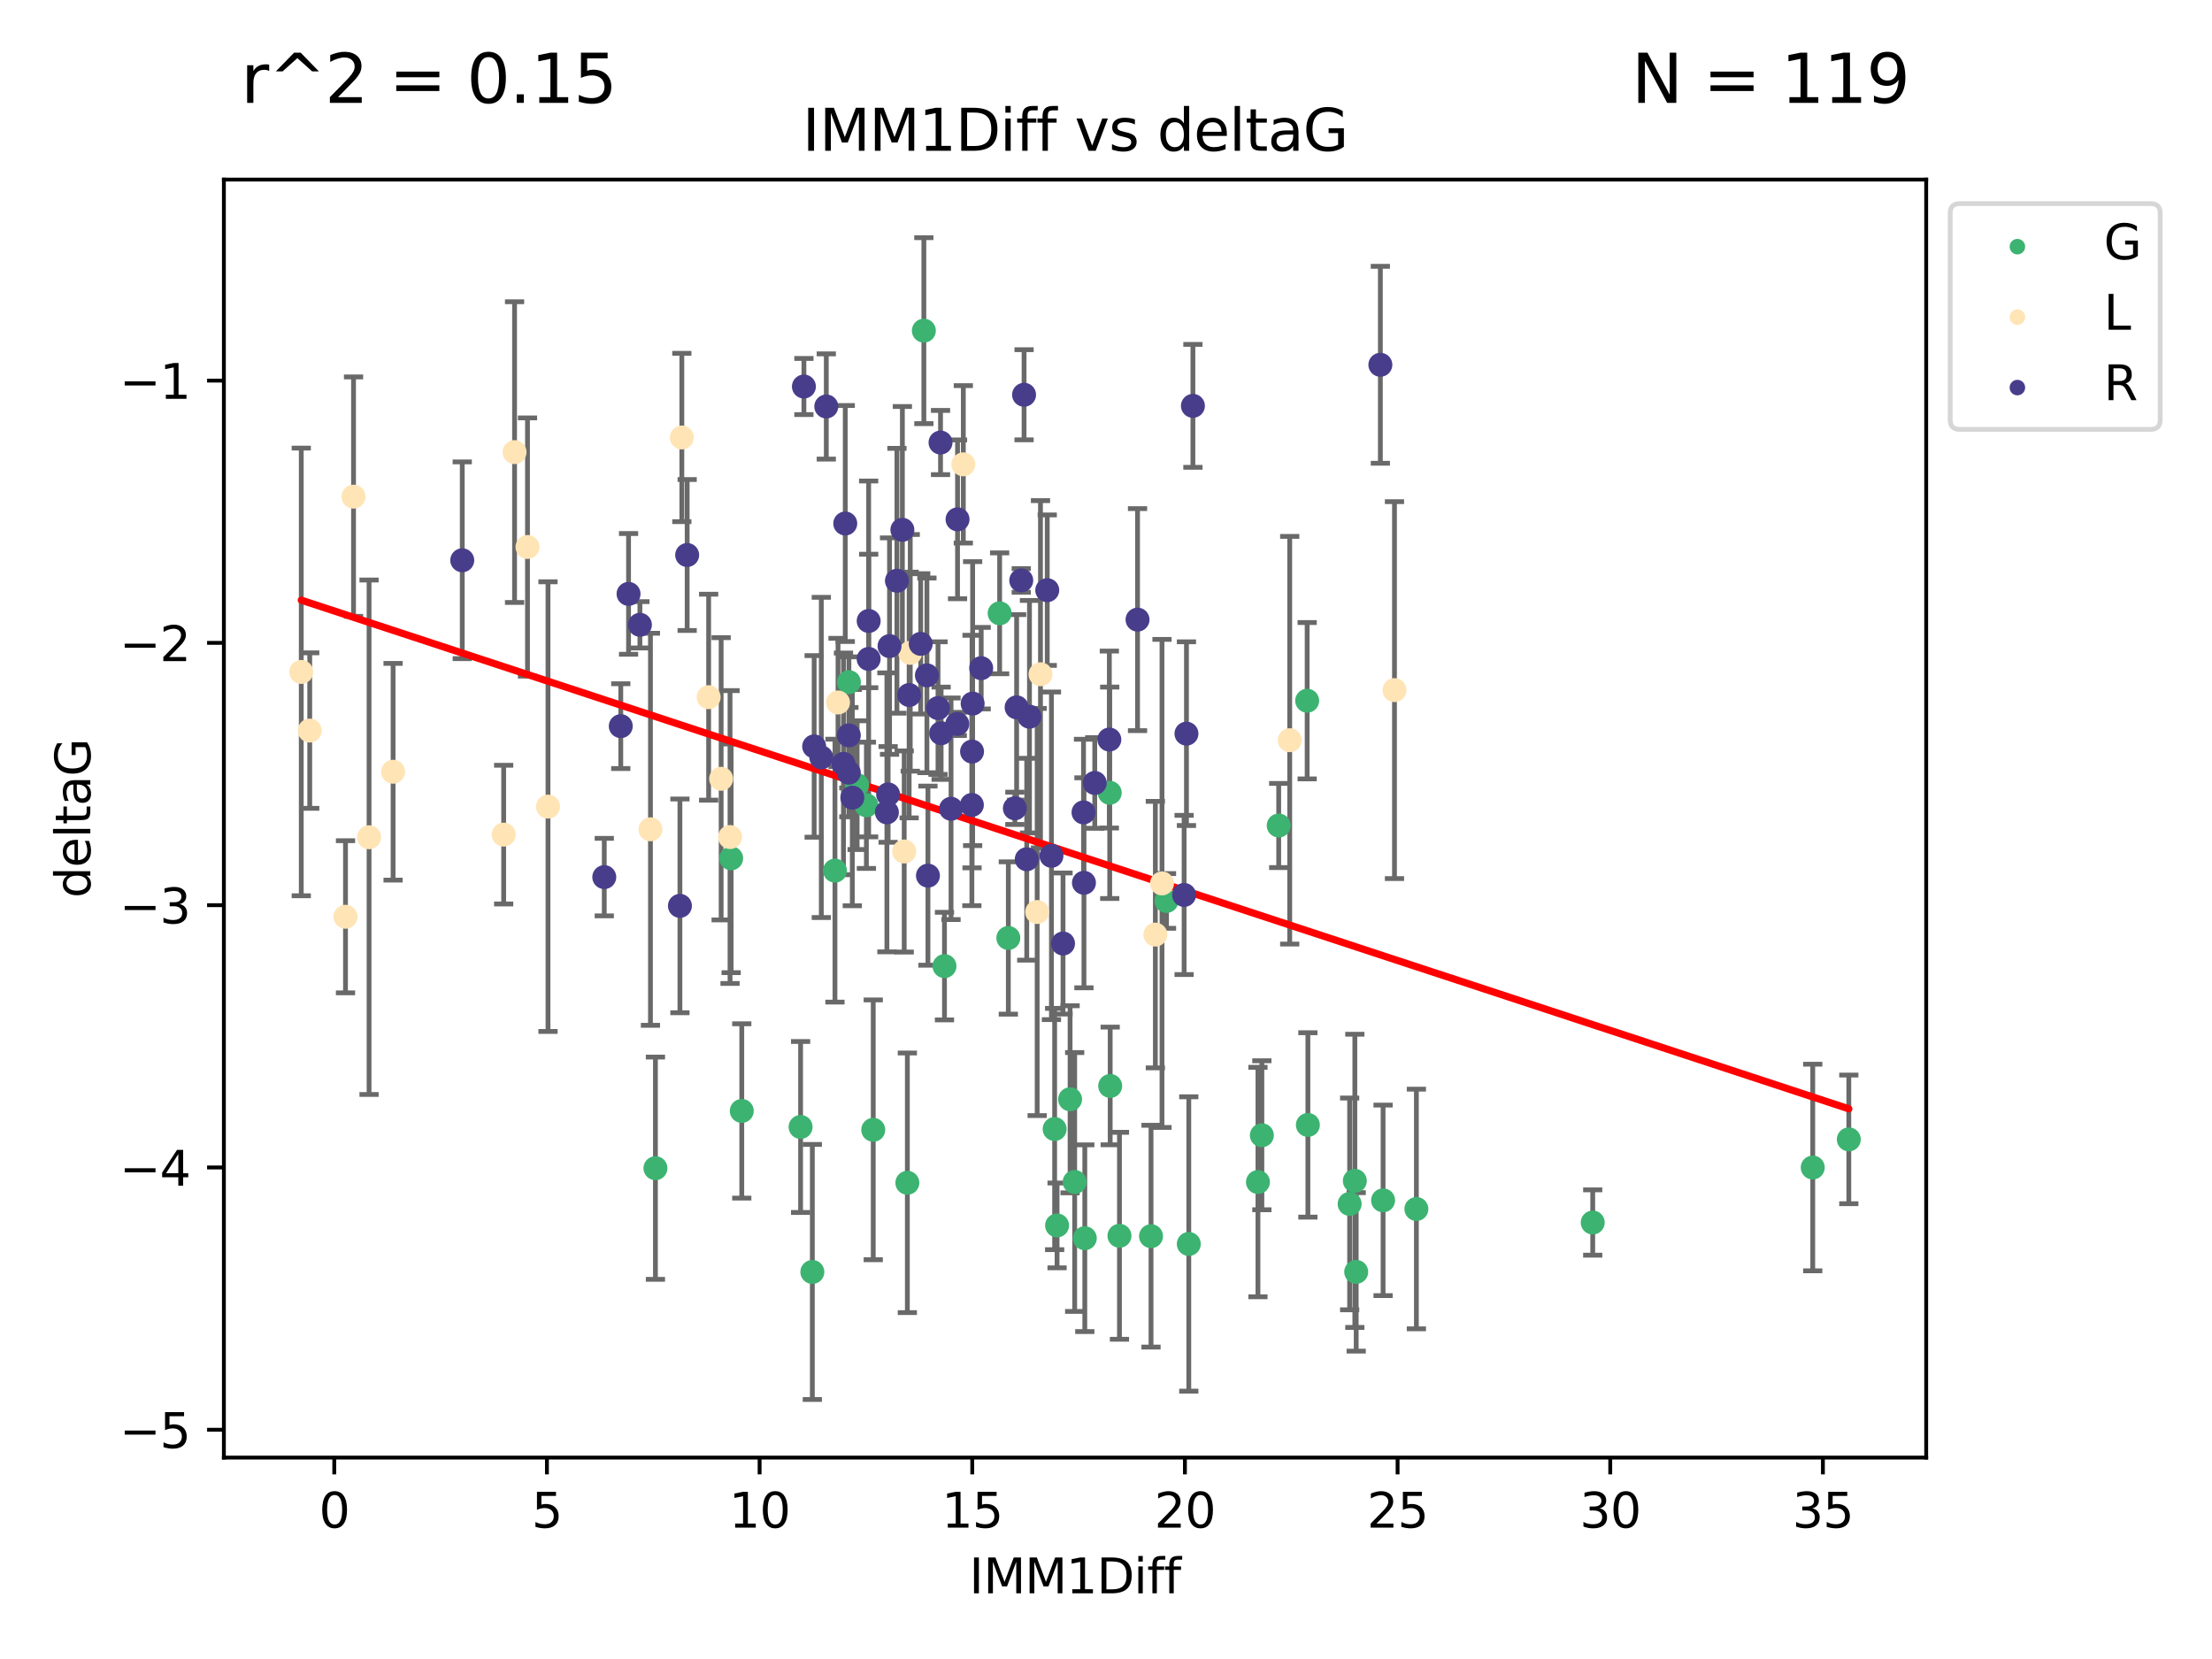 <?xml version="1.0" encoding="utf-8" standalone="no"?>
<!DOCTYPE svg PUBLIC "-//W3C//DTD SVG 1.1//EN"
  "http://www.w3.org/Graphics/SVG/1.1/DTD/svg11.dtd">
<svg xmlns:xlink="http://www.w3.org/1999/xlink" width="460.8pt" height="345.6pt" viewBox="0 0 460.8 345.6" xmlns="http://www.w3.org/2000/svg" version="1.1">
 <defs>
  <style type="text/css">*{stroke-linejoin: round; stroke-linecap: butt}</style>
 </defs>
 <g id="figure_1">
  <g id="patch_1">
   <path d="M 0 345.6 
L 460.8 345.6 
L 460.8 0 
L 0 0 
z
" style="fill: #ffffff"/>
  </g>
  <g id="axes_1">
   <g id="patch_2">
    <path d="M 46.64 303.64 
L 401.26 303.64 
L 401.26 37.411 
L 46.64 37.411 
z
" style="fill: #ffffff"/>
   </g>
   <g id="PathCollection_1">
    <defs>
     <path id="m81d2986666" d="M 0 1.118 
C 0.297 1.118 0.581 1 0.791 0.791 
C 1 0.581 1.118 0.297 1.118 0 
C 1.118 -0.297 1 -0.581 0.791 -0.791 
C 0.581 -1 0.297 -1.118 0 -1.118 
C -0.297 -1.118 -0.581 -1 -0.791 -0.791 
C -1 -0.581 -1.118 -0.297 -1.118 0 
C -1.118 0.297 -1 0.581 -0.791 0.791 
C -0.581 1 -0.297 1.118 0 1.118 
z
" style="stroke: #3cb371"/>
    </defs>
    <g clip-path="url(#p3c0d7cb0cc)">
     <use xlink:href="#m81d2986666" x="169.224" y="264.972" style="fill: #3cb371; stroke: #3cb371"/>
     <use xlink:href="#m81d2986666" x="136.539" y="243.357" style="fill: #3cb371; stroke: #3cb371"/>
     <use xlink:href="#m81d2986666" x="288.121" y="250.055" style="fill: #3cb371; stroke: #3cb371"/>
     <use xlink:href="#m81d2986666" x="247.647" y="259.141" style="fill: #3cb371; stroke: #3cb371"/>
     <use xlink:href="#m81d2986666" x="233.205" y="257.437" style="fill: #3cb371; stroke: #3cb371"/>
     <use xlink:href="#m81d2986666" x="262.869" y="236.494" style="fill: #3cb371; stroke: #3cb371"/>
     <use xlink:href="#m81d2986666" x="282.237" y="245.992" style="fill: #3cb371; stroke: #3cb371"/>
     <use xlink:href="#m81d2986666" x="295.058" y="251.854" style="fill: #3cb371; stroke: #3cb371"/>
     <use xlink:href="#m81d2986666" x="219.701" y="235.195" style="fill: #3cb371; stroke: #3cb371"/>
     <use xlink:href="#m81d2986666" x="239.779" y="257.518" style="fill: #3cb371; stroke: #3cb371"/>
     <use xlink:href="#m81d2986666" x="223.875" y="246.229" style="fill: #3cb371; stroke: #3cb371"/>
     <use xlink:href="#m81d2986666" x="220.207" y="255.28" style="fill: #3cb371; stroke: #3cb371"/>
     <use xlink:href="#m81d2986666" x="225.983" y="257.942" style="fill: #3cb371; stroke: #3cb371"/>
     <use xlink:href="#m81d2986666" x="176.844" y="142.106" style="fill: #3cb371; stroke: #3cb371"/>
     <use xlink:href="#m81d2986666" x="192.456" y="68.883" style="fill: #3cb371; stroke: #3cb371"/>
     <use xlink:href="#m81d2986666" x="331.793" y="254.674" style="fill: #3cb371; stroke: #3cb371"/>
     <use xlink:href="#m81d2986666" x="262.054" y="246.241" style="fill: #3cb371; stroke: #3cb371"/>
     <use xlink:href="#m81d2986666" x="282.521" y="264.956" style="fill: #3cb371; stroke: #3cb371"/>
     <use xlink:href="#m81d2986666" x="166.779" y="234.768" style="fill: #3cb371; stroke: #3cb371"/>
     <use xlink:href="#m81d2986666" x="196.753" y="201.259" style="fill: #3cb371; stroke: #3cb371"/>
     <use xlink:href="#m81d2986666" x="281.156" y="250.798" style="fill: #3cb371; stroke: #3cb371"/>
     <use xlink:href="#m81d2986666" x="222.918" y="229.002" style="fill: #3cb371; stroke: #3cb371"/>
     <use xlink:href="#m81d2986666" x="385.141" y="237.354" style="fill: #3cb371; stroke: #3cb371"/>
     <use xlink:href="#m81d2986666" x="377.627" y="243.213" style="fill: #3cb371; stroke: #3cb371"/>
     <use xlink:href="#m81d2986666" x="208.245" y="127.765" style="fill: #3cb371; stroke: #3cb371"/>
     <use xlink:href="#m81d2986666" x="231.273" y="226.223" style="fill: #3cb371; stroke: #3cb371"/>
     <use xlink:href="#m81d2986666" x="180.486" y="167.759" style="fill: #3cb371; stroke: #3cb371"/>
     <use xlink:href="#m81d2986666" x="173.938" y="181.37" style="fill: #3cb371; stroke: #3cb371"/>
     <use xlink:href="#m81d2986666" x="231.176" y="165.153" style="fill: #3cb371; stroke: #3cb371"/>
     <use xlink:href="#m81d2986666" x="243.004" y="187.683" style="fill: #3cb371; stroke: #3cb371"/>
     <use xlink:href="#m81d2986666" x="210.053" y="195.399" style="fill: #3cb371; stroke: #3cb371"/>
     <use xlink:href="#m81d2986666" x="272.456" y="234.344" style="fill: #3cb371; stroke: #3cb371"/>
     <use xlink:href="#m81d2986666" x="152.31" y="178.803" style="fill: #3cb371; stroke: #3cb371"/>
     <use xlink:href="#m81d2986666" x="178.554" y="163.562" style="fill: #3cb371; stroke: #3cb371"/>
     <use xlink:href="#m81d2986666" x="181.912" y="235.362" style="fill: #3cb371; stroke: #3cb371"/>
     <use xlink:href="#m81d2986666" x="189.018" y="246.397" style="fill: #3cb371; stroke: #3cb371"/>
     <use xlink:href="#m81d2986666" x="272.305" y="145.972" style="fill: #3cb371; stroke: #3cb371"/>
     <use xlink:href="#m81d2986666" x="266.378" y="171.969" style="fill: #3cb371; stroke: #3cb371"/>
     <use xlink:href="#m81d2986666" x="154.525" y="231.428" style="fill: #3cb371; stroke: #3cb371"/>
    </g>
   </g>
   <g id="PathCollection_2">
    <defs>
     <path id="mc3e2bbc8f5" d="M 0 1.118 
C 0.297 1.118 0.581 1 0.791 0.791 
C 1 0.581 1.118 0.297 1.118 0 
C 1.118 -0.297 1 -0.581 0.791 -0.791 
C 0.581 -1 0.297 -1.118 0 -1.118 
C -0.297 -1.118 -0.581 -1 -0.791 -0.791 
C -1 -0.581 -1.118 -0.297 -1.118 0 
C -1.118 0.297 -1 0.581 -0.791 0.791 
C -0.581 1 -0.297 1.118 0 1.118 
z
" style="stroke: #ffe4b5"/>
    </defs>
    <g clip-path="url(#p3c0d7cb0cc)">
     <use xlink:href="#mc3e2bbc8f5" x="71.974" y="190.979" style="fill: #ffe4b5; stroke: #ffe4b5"/>
     <use xlink:href="#mc3e2bbc8f5" x="104.925" y="173.867" style="fill: #ffe4b5; stroke: #ffe4b5"/>
     <use xlink:href="#mc3e2bbc8f5" x="81.888" y="160.77" style="fill: #ffe4b5; stroke: #ffe4b5"/>
     <use xlink:href="#mc3e2bbc8f5" x="114.158" y="168.033" style="fill: #ffe4b5; stroke: #ffe4b5"/>
     <use xlink:href="#mc3e2bbc8f5" x="135.502" y="172.755" style="fill: #ffe4b5; stroke: #ffe4b5"/>
     <use xlink:href="#mc3e2bbc8f5" x="107.193" y="94.182" style="fill: #ffe4b5; stroke: #ffe4b5"/>
     <use xlink:href="#mc3e2bbc8f5" x="189.621" y="135.997" style="fill: #ffe4b5; stroke: #ffe4b5"/>
     <use xlink:href="#mc3e2bbc8f5" x="109.887" y="113.949" style="fill: #ffe4b5; stroke: #ffe4b5"/>
     <use xlink:href="#mc3e2bbc8f5" x="174.576" y="146.342" style="fill: #ffe4b5; stroke: #ffe4b5"/>
     <use xlink:href="#mc3e2bbc8f5" x="62.759" y="139.975" style="fill: #ffe4b5; stroke: #ffe4b5"/>
     <use xlink:href="#mc3e2bbc8f5" x="188.363" y="177.38" style="fill: #ffe4b5; stroke: #ffe4b5"/>
     <use xlink:href="#mc3e2bbc8f5" x="73.648" y="103.457" style="fill: #ffe4b5; stroke: #ffe4b5"/>
     <use xlink:href="#mc3e2bbc8f5" x="142.041" y="91.135" style="fill: #ffe4b5; stroke: #ffe4b5"/>
     <use xlink:href="#mc3e2bbc8f5" x="64.522" y="152.194" style="fill: #ffe4b5; stroke: #ffe4b5"/>
     <use xlink:href="#mc3e2bbc8f5" x="76.882" y="174.414" style="fill: #ffe4b5; stroke: #ffe4b5"/>
     <use xlink:href="#mc3e2bbc8f5" x="152.08" y="174.371" style="fill: #ffe4b5; stroke: #ffe4b5"/>
     <use xlink:href="#mc3e2bbc8f5" x="242.065" y="184.029" style="fill: #ffe4b5; stroke: #ffe4b5"/>
     <use xlink:href="#mc3e2bbc8f5" x="200.678" y="96.731" style="fill: #ffe4b5; stroke: #ffe4b5"/>
     <use xlink:href="#mc3e2bbc8f5" x="216.751" y="140.463" style="fill: #ffe4b5; stroke: #ffe4b5"/>
     <use xlink:href="#mc3e2bbc8f5" x="216.06" y="189.987" style="fill: #ffe4b5; stroke: #ffe4b5"/>
     <use xlink:href="#mc3e2bbc8f5" x="240.683" y="194.696" style="fill: #ffe4b5; stroke: #ffe4b5"/>
     <use xlink:href="#mc3e2bbc8f5" x="147.623" y="145.235" style="fill: #ffe4b5; stroke: #ffe4b5"/>
     <use xlink:href="#mc3e2bbc8f5" x="150.228" y="162.236" style="fill: #ffe4b5; stroke: #ffe4b5"/>
     <use xlink:href="#mc3e2bbc8f5" x="268.672" y="154.198" style="fill: #ffe4b5; stroke: #ffe4b5"/>
     <use xlink:href="#mc3e2bbc8f5" x="290.495" y="143.764" style="fill: #ffe4b5; stroke: #ffe4b5"/>
    </g>
   </g>
   <g id="PathCollection_3">
    <defs>
     <path id="m96c81636cc" d="M 0 1.118 
C 0.297 1.118 0.581 1 0.791 0.791 
C 1 0.581 1.118 0.297 1.118 0 
C 1.118 -0.297 1 -0.581 0.791 -0.791 
C 0.581 -1 0.297 -1.118 0 -1.118 
C -0.297 -1.118 -0.581 -1 -0.791 -0.791 
C -1 -0.581 -1.118 -0.297 -1.118 0 
C -1.118 0.297 -1 0.581 -0.791 0.791 
C -0.581 1 -0.297 1.118 0 1.118 
z
" style="stroke: #483d8b"/>
    </defs>
    <g clip-path="url(#p3c0d7cb0cc)">
     <use xlink:href="#m96c81636cc" x="228.057" y="163.103" style="fill: #483d8b; stroke: #483d8b"/>
     <use xlink:href="#m96c81636cc" x="130.939" y="123.719" style="fill: #483d8b; stroke: #483d8b"/>
     <use xlink:href="#m96c81636cc" x="129.318" y="151.269" style="fill: #483d8b; stroke: #483d8b"/>
     <use xlink:href="#m96c81636cc" x="202.495" y="156.565" style="fill: #483d8b; stroke: #483d8b"/>
     <use xlink:href="#m96c81636cc" x="219.037" y="178.28" style="fill: #483d8b; stroke: #483d8b"/>
     <use xlink:href="#m96c81636cc" x="175.71" y="159.129" style="fill: #483d8b; stroke: #483d8b"/>
     <use xlink:href="#m96c81636cc" x="225.806" y="183.902" style="fill: #483d8b; stroke: #483d8b"/>
     <use xlink:href="#m96c81636cc" x="133.305" y="130.157" style="fill: #483d8b; stroke: #483d8b"/>
     <use xlink:href="#m96c81636cc" x="180.964" y="129.36" style="fill: #483d8b; stroke: #483d8b"/>
     <use xlink:href="#m96c81636cc" x="167.47" y="80.519" style="fill: #483d8b; stroke: #483d8b"/>
     <use xlink:href="#m96c81636cc" x="214.456" y="149.3" style="fill: #483d8b; stroke: #483d8b"/>
     <use xlink:href="#m96c81636cc" x="176.827" y="160.968" style="fill: #483d8b; stroke: #483d8b"/>
     <use xlink:href="#m96c81636cc" x="199.42" y="150.812" style="fill: #483d8b; stroke: #483d8b"/>
     <use xlink:href="#m96c81636cc" x="202.459" y="167.681" style="fill: #483d8b; stroke: #483d8b"/>
     <use xlink:href="#m96c81636cc" x="171.094" y="157.788" style="fill: #483d8b; stroke: #483d8b"/>
     <use xlink:href="#m96c81636cc" x="187.982" y="110.37" style="fill: #483d8b; stroke: #483d8b"/>
     <use xlink:href="#m96c81636cc" x="186.848" y="120.983" style="fill: #483d8b; stroke: #483d8b"/>
     <use xlink:href="#m96c81636cc" x="143.149" y="115.619" style="fill: #483d8b; stroke: #483d8b"/>
     <use xlink:href="#m96c81636cc" x="213.889" y="178.995" style="fill: #483d8b; stroke: #483d8b"/>
     <use xlink:href="#m96c81636cc" x="196.053" y="152.749" style="fill: #483d8b; stroke: #483d8b"/>
     <use xlink:href="#m96c81636cc" x="141.642" y="188.709" style="fill: #483d8b; stroke: #483d8b"/>
     <use xlink:href="#m96c81636cc" x="172.131" y="84.676" style="fill: #483d8b; stroke: #483d8b"/>
     <use xlink:href="#m96c81636cc" x="185.306" y="134.596" style="fill: #483d8b; stroke: #483d8b"/>
     <use xlink:href="#m96c81636cc" x="195.407" y="147.512" style="fill: #483d8b; stroke: #483d8b"/>
     <use xlink:href="#m96c81636cc" x="125.88" y="182.716" style="fill: #483d8b; stroke: #483d8b"/>
     <use xlink:href="#m96c81636cc" x="180.955" y="137.267" style="fill: #483d8b; stroke: #483d8b"/>
     <use xlink:href="#m96c81636cc" x="177.553" y="166.164" style="fill: #483d8b; stroke: #483d8b"/>
     <use xlink:href="#m96c81636cc" x="211.417" y="168.386" style="fill: #483d8b; stroke: #483d8b"/>
     <use xlink:href="#m96c81636cc" x="287.554" y="75.991" style="fill: #483d8b; stroke: #483d8b"/>
     <use xlink:href="#m96c81636cc" x="191.8" y="134.129" style="fill: #483d8b; stroke: #483d8b"/>
     <use xlink:href="#m96c81636cc" x="199.473" y="108.187" style="fill: #483d8b; stroke: #483d8b"/>
     <use xlink:href="#m96c81636cc" x="193.307" y="182.412" style="fill: #483d8b; stroke: #483d8b"/>
     <use xlink:href="#m96c81636cc" x="202.619" y="146.574" style="fill: #483d8b; stroke: #483d8b"/>
     <use xlink:href="#m96c81636cc" x="176.827" y="153.191" style="fill: #483d8b; stroke: #483d8b"/>
     <use xlink:href="#m96c81636cc" x="169.605" y="155.488" style="fill: #483d8b; stroke: #483d8b"/>
     <use xlink:href="#m96c81636cc" x="189.39" y="144.785" style="fill: #483d8b; stroke: #483d8b"/>
     <use xlink:href="#m96c81636cc" x="198.118" y="168.482" style="fill: #483d8b; stroke: #483d8b"/>
     <use xlink:href="#m96c81636cc" x="195.929" y="92.189" style="fill: #483d8b; stroke: #483d8b"/>
     <use xlink:href="#m96c81636cc" x="221.447" y="196.553" style="fill: #483d8b; stroke: #483d8b"/>
     <use xlink:href="#m96c81636cc" x="184.756" y="169.229" style="fill: #483d8b; stroke: #483d8b"/>
     <use xlink:href="#m96c81636cc" x="212.746" y="120.915" style="fill: #483d8b; stroke: #483d8b"/>
     <use xlink:href="#m96c81636cc" x="247.16" y="152.834" style="fill: #483d8b; stroke: #483d8b"/>
     <use xlink:href="#m96c81636cc" x="213.331" y="82.238" style="fill: #483d8b; stroke: #483d8b"/>
     <use xlink:href="#m96c81636cc" x="204.4" y="139.191" style="fill: #483d8b; stroke: #483d8b"/>
     <use xlink:href="#m96c81636cc" x="211.78" y="147.356" style="fill: #483d8b; stroke: #483d8b"/>
     <use xlink:href="#m96c81636cc" x="185.013" y="165.494" style="fill: #483d8b; stroke: #483d8b"/>
     <use xlink:href="#m96c81636cc" x="193.094" y="140.689" style="fill: #483d8b; stroke: #483d8b"/>
     <use xlink:href="#m96c81636cc" x="231.096" y="154.06" style="fill: #483d8b; stroke: #483d8b"/>
     <use xlink:href="#m96c81636cc" x="96.295" y="116.717" style="fill: #483d8b; stroke: #483d8b"/>
     <use xlink:href="#m96c81636cc" x="248.506" y="84.549" style="fill: #483d8b; stroke: #483d8b"/>
     <use xlink:href="#m96c81636cc" x="176.082" y="109.055" style="fill: #483d8b; stroke: #483d8b"/>
     <use xlink:href="#m96c81636cc" x="246.672" y="186.434" style="fill: #483d8b; stroke: #483d8b"/>
     <use xlink:href="#m96c81636cc" x="225.718" y="169.235" style="fill: #483d8b; stroke: #483d8b"/>
     <use xlink:href="#m96c81636cc" x="236.97" y="129.081" style="fill: #483d8b; stroke: #483d8b"/>
     <use xlink:href="#m96c81636cc" x="218.16" y="122.945" style="fill: #483d8b; stroke: #483d8b"/>
    </g>
   </g>
   <g id="matplotlib.axis_1">
    <g id="xtick_1">
     <g id="line2d_1">
      <defs>
       <path id="m9b544799f1" d="M 0 0 
L 0 3.5 
" style="stroke: #000000; stroke-width: 0.8"/>
      </defs>
      <g>
       <use xlink:href="#m9b544799f1" x="69.635" y="303.64" style="stroke: #000000; stroke-width: 0.8"/>
      </g>
     </g>
     <g id="text_1">
      <!-- 0 -->
      <g transform="translate(66.453 318.238)scale(0.1 -0.1)">
       <defs>
        <path id="DejaVuSans-30" d="M 2034 4250 
Q 1547 4250 1301 3770 
Q 1056 3291 1056 2328 
Q 1056 1369 1301 889 
Q 1547 409 2034 409 
Q 2525 409 2770 889 
Q 3016 1369 3016 2328 
Q 3016 3291 2770 3770 
Q 2525 4250 2034 4250 
z
M 2034 4750 
Q 2819 4750 3233 4129 
Q 3647 3509 3647 2328 
Q 3647 1150 3233 529 
Q 2819 -91 2034 -91 
Q 1250 -91 836 529 
Q 422 1150 422 2328 
Q 422 3509 836 4129 
Q 1250 4750 2034 4750 
z
" transform="scale(0.016)"/>
       </defs>
       <use xlink:href="#DejaVuSans-30"/>
      </g>
     </g>
    </g>
    <g id="xtick_2">
     <g id="line2d_2">
      <g>
       <use xlink:href="#m9b544799f1" x="113.936" y="303.64" style="stroke: #000000; stroke-width: 0.8"/>
      </g>
     </g>
     <g id="text_2">
      <!-- 5 -->
      <g transform="translate(110.755 318.238)scale(0.1 -0.1)">
       <defs>
        <path id="DejaVuSans-35" d="M 691 4666 
L 3169 4666 
L 3169 4134 
L 1269 4134 
L 1269 2991 
Q 1406 3038 1543 3061 
Q 1681 3084 1819 3084 
Q 2600 3084 3056 2656 
Q 3513 2228 3513 1497 
Q 3513 744 3044 326 
Q 2575 -91 1722 -91 
Q 1428 -91 1123 -41 
Q 819 9 494 109 
L 494 744 
Q 775 591 1075 516 
Q 1375 441 1709 441 
Q 2250 441 2565 725 
Q 2881 1009 2881 1497 
Q 2881 1984 2565 2268 
Q 2250 2553 1709 2553 
Q 1456 2553 1204 2497 
Q 953 2441 691 2322 
L 691 4666 
z
" transform="scale(0.016)"/>
       </defs>
       <use xlink:href="#DejaVuSans-35"/>
      </g>
     </g>
    </g>
    <g id="xtick_3">
     <g id="line2d_3">
      <g>
       <use xlink:href="#m9b544799f1" x="158.238" y="303.64" style="stroke: #000000; stroke-width: 0.8"/>
      </g>
     </g>
     <g id="text_3">
      <!-- 10 -->
      <g transform="translate(151.875 318.238)scale(0.1 -0.1)">
       <defs>
        <path id="DejaVuSans-31" d="M 794 531 
L 1825 531 
L 1825 4091 
L 703 3866 
L 703 4441 
L 1819 4666 
L 2450 4666 
L 2450 531 
L 3481 531 
L 3481 0 
L 794 0 
L 794 531 
z
" transform="scale(0.016)"/>
       </defs>
       <use xlink:href="#DejaVuSans-31"/>
       <use xlink:href="#DejaVuSans-30" x="63.623"/>
      </g>
     </g>
    </g>
    <g id="xtick_4">
     <g id="line2d_4">
      <g>
       <use xlink:href="#m9b544799f1" x="202.539" y="303.64" style="stroke: #000000; stroke-width: 0.8"/>
      </g>
     </g>
     <g id="text_4">
      <!-- 15 -->
      <g transform="translate(196.177 318.238)scale(0.1 -0.1)">
       <use xlink:href="#DejaVuSans-31"/>
       <use xlink:href="#DejaVuSans-35" x="63.623"/>
      </g>
     </g>
    </g>
    <g id="xtick_5">
     <g id="line2d_5">
      <g>
       <use xlink:href="#m9b544799f1" x="246.841" y="303.64" style="stroke: #000000; stroke-width: 0.8"/>
      </g>
     </g>
     <g id="text_5">
      <!-- 20 -->
      <g transform="translate(240.478 318.238)scale(0.1 -0.1)">
       <defs>
        <path id="DejaVuSans-32" d="M 1228 531 
L 3431 531 
L 3431 0 
L 469 0 
L 469 531 
Q 828 903 1448 1529 
Q 2069 2156 2228 2338 
Q 2531 2678 2651 2914 
Q 2772 3150 2772 3378 
Q 2772 3750 2511 3984 
Q 2250 4219 1831 4219 
Q 1534 4219 1204 4116 
Q 875 4013 500 3803 
L 500 4441 
Q 881 4594 1212 4672 
Q 1544 4750 1819 4750 
Q 2544 4750 2975 4387 
Q 3406 4025 3406 3419 
Q 3406 3131 3298 2873 
Q 3191 2616 2906 2266 
Q 2828 2175 2409 1742 
Q 1991 1309 1228 531 
z
" transform="scale(0.016)"/>
       </defs>
       <use xlink:href="#DejaVuSans-32"/>
       <use xlink:href="#DejaVuSans-30" x="63.623"/>
      </g>
     </g>
    </g>
    <g id="xtick_6">
     <g id="line2d_6">
      <g>
       <use xlink:href="#m9b544799f1" x="291.142" y="303.64" style="stroke: #000000; stroke-width: 0.8"/>
      </g>
     </g>
     <g id="text_6">
      <!-- 25 -->
      <g transform="translate(284.78 318.238)scale(0.1 -0.1)">
       <use xlink:href="#DejaVuSans-32"/>
       <use xlink:href="#DejaVuSans-35" x="63.623"/>
      </g>
     </g>
    </g>
    <g id="xtick_7">
     <g id="line2d_7">
      <g>
       <use xlink:href="#m9b544799f1" x="335.444" y="303.64" style="stroke: #000000; stroke-width: 0.8"/>
      </g>
     </g>
     <g id="text_7">
      <!-- 30 -->
      <g transform="translate(329.081 318.238)scale(0.1 -0.1)">
       <defs>
        <path id="DejaVuSans-33" d="M 2597 2516 
Q 3050 2419 3304 2112 
Q 3559 1806 3559 1356 
Q 3559 666 3084 287 
Q 2609 -91 1734 -91 
Q 1441 -91 1130 -33 
Q 819 25 488 141 
L 488 750 
Q 750 597 1062 519 
Q 1375 441 1716 441 
Q 2309 441 2620 675 
Q 2931 909 2931 1356 
Q 2931 1769 2642 2001 
Q 2353 2234 1838 2234 
L 1294 2234 
L 1294 2753 
L 1863 2753 
Q 2328 2753 2575 2939 
Q 2822 3125 2822 3475 
Q 2822 3834 2567 4026 
Q 2313 4219 1838 4219 
Q 1578 4219 1281 4162 
Q 984 4106 628 3988 
L 628 4550 
Q 988 4650 1302 4700 
Q 1616 4750 1894 4750 
Q 2613 4750 3031 4423 
Q 3450 4097 3450 3541 
Q 3450 3153 3228 2886 
Q 3006 2619 2597 2516 
z
" transform="scale(0.016)"/>
       </defs>
       <use xlink:href="#DejaVuSans-33"/>
       <use xlink:href="#DejaVuSans-30" x="63.623"/>
      </g>
     </g>
    </g>
    <g id="xtick_8">
     <g id="line2d_8">
      <g>
       <use xlink:href="#m9b544799f1" x="379.745" y="303.64" style="stroke: #000000; stroke-width: 0.8"/>
      </g>
     </g>
     <g id="text_8">
      <!-- 35 -->
      <g transform="translate(373.382 318.238)scale(0.1 -0.1)">
       <use xlink:href="#DejaVuSans-33"/>
       <use xlink:href="#DejaVuSans-35" x="63.623"/>
      </g>
     </g>
    </g>
    <g id="text_9">
     <!-- IMM1Diff -->
     <g transform="translate(201.906 331.917)scale(0.1 -0.1)">
      <defs>
       <path id="DejaVuSans-49" d="M 628 4666 
L 1259 4666 
L 1259 0 
L 628 0 
L 628 4666 
z
" transform="scale(0.016)"/>
       <path id="DejaVuSans-4d" d="M 628 4666 
L 1569 4666 
L 2759 1491 
L 3956 4666 
L 4897 4666 
L 4897 0 
L 4281 0 
L 4281 4097 
L 3078 897 
L 2444 897 
L 1241 4097 
L 1241 0 
L 628 0 
L 628 4666 
z
" transform="scale(0.016)"/>
       <path id="DejaVuSans-44" d="M 1259 4147 
L 1259 519 
L 2022 519 
Q 2988 519 3436 956 
Q 3884 1394 3884 2338 
Q 3884 3275 3436 3711 
Q 2988 4147 2022 4147 
L 1259 4147 
z
M 628 4666 
L 1925 4666 
Q 3281 4666 3915 4102 
Q 4550 3538 4550 2338 
Q 4550 1131 3912 565 
Q 3275 0 1925 0 
L 628 0 
L 628 4666 
z
" transform="scale(0.016)"/>
       <path id="DejaVuSans-69" d="M 603 3500 
L 1178 3500 
L 1178 0 
L 603 0 
L 603 3500 
z
M 603 4863 
L 1178 4863 
L 1178 4134 
L 603 4134 
L 603 4863 
z
" transform="scale(0.016)"/>
       <path id="DejaVuSans-66" d="M 2375 4863 
L 2375 4384 
L 1825 4384 
Q 1516 4384 1395 4259 
Q 1275 4134 1275 3809 
L 1275 3500 
L 2222 3500 
L 2222 3053 
L 1275 3053 
L 1275 0 
L 697 0 
L 697 3053 
L 147 3053 
L 147 3500 
L 697 3500 
L 697 3744 
Q 697 4328 969 4595 
Q 1241 4863 1831 4863 
L 2375 4863 
z
" transform="scale(0.016)"/>
      </defs>
      <use xlink:href="#DejaVuSans-49"/>
      <use xlink:href="#DejaVuSans-4d" x="29.492"/>
      <use xlink:href="#DejaVuSans-4d" x="115.771"/>
      <use xlink:href="#DejaVuSans-31" x="202.051"/>
      <use xlink:href="#DejaVuSans-44" x="265.674"/>
      <use xlink:href="#DejaVuSans-69" x="342.676"/>
      <use xlink:href="#DejaVuSans-66" x="370.459"/>
      <use xlink:href="#DejaVuSans-66" x="405.664"/>
     </g>
    </g>
   </g>
   <g id="matplotlib.axis_2">
    <g id="ytick_1">
     <g id="line2d_9">
      <defs>
       <path id="m1015b66b2a" d="M 0 0 
L -3.5 0 
" style="stroke: #000000; stroke-width: 0.8"/>
      </defs>
      <g>
       <use xlink:href="#m1015b66b2a" x="46.64" y="297.844" style="stroke: #000000; stroke-width: 0.8"/>
      </g>
     </g>
     <g id="text_10">
      <!-- −5 -->
      <g transform="translate(24.898 301.643)scale(0.1 -0.1)">
       <defs>
        <path id="DejaVuSans-2212" d="M 678 2272 
L 4684 2272 
L 4684 1741 
L 678 1741 
L 678 2272 
z
" transform="scale(0.016)"/>
       </defs>
       <use xlink:href="#DejaVuSans-2212"/>
       <use xlink:href="#DejaVuSans-35" x="83.789"/>
      </g>
     </g>
    </g>
    <g id="ytick_2">
     <g id="line2d_10">
      <g>
       <use xlink:href="#m1015b66b2a" x="46.64" y="243.204" style="stroke: #000000; stroke-width: 0.8"/>
      </g>
     </g>
     <g id="text_11">
      <!-- −4 -->
      <g transform="translate(24.898 247.003)scale(0.1 -0.1)">
       <defs>
        <path id="DejaVuSans-34" d="M 2419 4116 
L 825 1625 
L 2419 1625 
L 2419 4116 
z
M 2253 4666 
L 3047 4666 
L 3047 1625 
L 3713 1625 
L 3713 1100 
L 3047 1100 
L 3047 0 
L 2419 0 
L 2419 1100 
L 313 1100 
L 313 1709 
L 2253 4666 
z
" transform="scale(0.016)"/>
       </defs>
       <use xlink:href="#DejaVuSans-2212"/>
       <use xlink:href="#DejaVuSans-34" x="83.789"/>
      </g>
     </g>
    </g>
    <g id="ytick_3">
     <g id="line2d_11">
      <g>
       <use xlink:href="#m1015b66b2a" x="46.64" y="188.564" style="stroke: #000000; stroke-width: 0.8"/>
      </g>
     </g>
     <g id="text_12">
      <!-- −3 -->
      <g transform="translate(24.898 192.364)scale(0.1 -0.1)">
       <use xlink:href="#DejaVuSans-2212"/>
       <use xlink:href="#DejaVuSans-33" x="83.789"/>
      </g>
     </g>
    </g>
    <g id="ytick_4">
     <g id="line2d_12">
      <g>
       <use xlink:href="#m1015b66b2a" x="46.64" y="133.924" style="stroke: #000000; stroke-width: 0.8"/>
      </g>
     </g>
     <g id="text_13">
      <!-- −2 -->
      <g transform="translate(24.898 137.724)scale(0.1 -0.1)">
       <use xlink:href="#DejaVuSans-2212"/>
       <use xlink:href="#DejaVuSans-32" x="83.789"/>
      </g>
     </g>
    </g>
    <g id="ytick_5">
     <g id="line2d_13">
      <g>
       <use xlink:href="#m1015b66b2a" x="46.64" y="79.284" style="stroke: #000000; stroke-width: 0.8"/>
      </g>
     </g>
     <g id="text_14">
      <!-- −1 -->
      <g transform="translate(24.898 83.084)scale(0.1 -0.1)">
       <use xlink:href="#DejaVuSans-2212"/>
       <use xlink:href="#DejaVuSans-31" x="83.789"/>
      </g>
     </g>
    </g>
    <g id="text_15">
     <!-- deltaG -->
     <g transform="translate(18.818 187.064)rotate(-90)scale(0.1 -0.1)">
      <defs>
       <path id="DejaVuSans-64" d="M 2906 2969 
L 2906 4863 
L 3481 4863 
L 3481 0 
L 2906 0 
L 2906 525 
Q 2725 213 2448 61 
Q 2172 -91 1784 -91 
Q 1150 -91 751 415 
Q 353 922 353 1747 
Q 353 2572 751 3078 
Q 1150 3584 1784 3584 
Q 2172 3584 2448 3432 
Q 2725 3281 2906 2969 
z
M 947 1747 
Q 947 1113 1208 752 
Q 1469 391 1925 391 
Q 2381 391 2643 752 
Q 2906 1113 2906 1747 
Q 2906 2381 2643 2742 
Q 2381 3103 1925 3103 
Q 1469 3103 1208 2742 
Q 947 2381 947 1747 
z
" transform="scale(0.016)"/>
       <path id="DejaVuSans-65" d="M 3597 1894 
L 3597 1613 
L 953 1613 
Q 991 1019 1311 708 
Q 1631 397 2203 397 
Q 2534 397 2845 478 
Q 3156 559 3463 722 
L 3463 178 
Q 3153 47 2828 -22 
Q 2503 -91 2169 -91 
Q 1331 -91 842 396 
Q 353 884 353 1716 
Q 353 2575 817 3079 
Q 1281 3584 2069 3584 
Q 2775 3584 3186 3129 
Q 3597 2675 3597 1894 
z
M 3022 2063 
Q 3016 2534 2758 2815 
Q 2500 3097 2075 3097 
Q 1594 3097 1305 2825 
Q 1016 2553 972 2059 
L 3022 2063 
z
" transform="scale(0.016)"/>
       <path id="DejaVuSans-6c" d="M 603 4863 
L 1178 4863 
L 1178 0 
L 603 0 
L 603 4863 
z
" transform="scale(0.016)"/>
       <path id="DejaVuSans-74" d="M 1172 4494 
L 1172 3500 
L 2356 3500 
L 2356 3053 
L 1172 3053 
L 1172 1153 
Q 1172 725 1289 603 
Q 1406 481 1766 481 
L 2356 481 
L 2356 0 
L 1766 0 
Q 1100 0 847 248 
Q 594 497 594 1153 
L 594 3053 
L 172 3053 
L 172 3500 
L 594 3500 
L 594 4494 
L 1172 4494 
z
" transform="scale(0.016)"/>
       <path id="DejaVuSans-61" d="M 2194 1759 
Q 1497 1759 1228 1600 
Q 959 1441 959 1056 
Q 959 750 1161 570 
Q 1363 391 1709 391 
Q 2188 391 2477 730 
Q 2766 1069 2766 1631 
L 2766 1759 
L 2194 1759 
z
M 3341 1997 
L 3341 0 
L 2766 0 
L 2766 531 
Q 2569 213 2275 61 
Q 1981 -91 1556 -91 
Q 1019 -91 701 211 
Q 384 513 384 1019 
Q 384 1609 779 1909 
Q 1175 2209 1959 2209 
L 2766 2209 
L 2766 2266 
Q 2766 2663 2505 2880 
Q 2244 3097 1772 3097 
Q 1472 3097 1187 3025 
Q 903 2953 641 2809 
L 641 3341 
Q 956 3463 1253 3523 
Q 1550 3584 1831 3584 
Q 2591 3584 2966 3190 
Q 3341 2797 3341 1997 
z
" transform="scale(0.016)"/>
       <path id="DejaVuSans-47" d="M 3809 666 
L 3809 1919 
L 2778 1919 
L 2778 2438 
L 4434 2438 
L 4434 434 
Q 4069 175 3628 42 
Q 3188 -91 2688 -91 
Q 1594 -91 976 548 
Q 359 1188 359 2328 
Q 359 3472 976 4111 
Q 1594 4750 2688 4750 
Q 3144 4750 3555 4637 
Q 3966 4525 4313 4306 
L 4313 3634 
Q 3963 3931 3569 4081 
Q 3175 4231 2741 4231 
Q 1884 4231 1454 3753 
Q 1025 3275 1025 2328 
Q 1025 1384 1454 906 
Q 1884 428 2741 428 
Q 3075 428 3337 486 
Q 3600 544 3809 666 
z
" transform="scale(0.016)"/>
      </defs>
      <use xlink:href="#DejaVuSans-64"/>
      <use xlink:href="#DejaVuSans-65" x="63.477"/>
      <use xlink:href="#DejaVuSans-6c" x="125"/>
      <use xlink:href="#DejaVuSans-74" x="152.783"/>
      <use xlink:href="#DejaVuSans-61" x="191.992"/>
      <use xlink:href="#DejaVuSans-47" x="253.271"/>
     </g>
    </g>
   </g>
   <g id="LineCollection_1">
    <path d="M 169.224 291.539 
L 169.224 238.405 
" clip-path="url(#p3c0d7cb0cc)" style="fill: none; stroke: #696969"/>
    <path d="M 136.539 266.51 
L 136.539 220.204 
" clip-path="url(#p3c0d7cb0cc)" style="fill: none; stroke: #696969"/>
    <path d="M 288.121 269.901 
L 288.121 230.209 
" clip-path="url(#p3c0d7cb0cc)" style="fill: none; stroke: #696969"/>
    <path d="M 247.647 289.801 
L 247.647 228.482 
" clip-path="url(#p3c0d7cb0cc)" style="fill: none; stroke: #696969"/>
    <path d="M 233.205 278.993 
L 233.205 235.88 
" clip-path="url(#p3c0d7cb0cc)" style="fill: none; stroke: #696969"/>
    <path d="M 262.869 252.013 
L 262.869 220.976 
" clip-path="url(#p3c0d7cb0cc)" style="fill: none; stroke: #696969"/>
    <path d="M 282.237 276.528 
L 282.237 215.456 
" clip-path="url(#p3c0d7cb0cc)" style="fill: none; stroke: #696969"/>
    <path d="M 295.058 276.82 
L 295.058 226.888 
" clip-path="url(#p3c0d7cb0cc)" style="fill: none; stroke: #696969"/>
    <path d="M 219.701 260.326 
L 219.701 210.065 
" clip-path="url(#p3c0d7cb0cc)" style="fill: none; stroke: #696969"/>
    <path d="M 239.779 280.619 
L 239.779 234.417 
" clip-path="url(#p3c0d7cb0cc)" style="fill: none; stroke: #696969"/>
    <path d="M 223.875 273.192 
L 223.875 219.267 
" clip-path="url(#p3c0d7cb0cc)" style="fill: none; stroke: #696969"/>
    <path d="M 220.207 264.116 
L 220.207 246.445 
" clip-path="url(#p3c0d7cb0cc)" style="fill: none; stroke: #696969"/>
    <path d="M 225.983 277.391 
L 225.983 238.493 
" clip-path="url(#p3c0d7cb0cc)" style="fill: none; stroke: #696969"/>
    <path d="M 176.844 147.375 
L 176.844 136.837 
" clip-path="url(#p3c0d7cb0cc)" style="fill: none; stroke: #696969"/>
    <path d="M 192.456 88.254 
L 192.456 49.513 
" clip-path="url(#p3c0d7cb0cc)" style="fill: none; stroke: #696969"/>
    <path d="M 331.793 261.477 
L 331.793 247.87 
" clip-path="url(#p3c0d7cb0cc)" style="fill: none; stroke: #696969"/>
    <path d="M 262.054 270.142 
L 262.054 222.34 
" clip-path="url(#p3c0d7cb0cc)" style="fill: none; stroke: #696969"/>
    <path d="M 282.521 281.463 
L 282.521 248.45 
" clip-path="url(#p3c0d7cb0cc)" style="fill: none; stroke: #696969"/>
    <path d="M 166.779 252.578 
L 166.779 216.959 
" clip-path="url(#p3c0d7cb0cc)" style="fill: none; stroke: #696969"/>
    <path d="M 196.753 212.466 
L 196.753 190.051 
" clip-path="url(#p3c0d7cb0cc)" style="fill: none; stroke: #696969"/>
    <path d="M 281.156 272.857 
L 281.156 228.74 
" clip-path="url(#p3c0d7cb0cc)" style="fill: none; stroke: #696969"/>
    <path d="M 222.918 248.489 
L 222.918 209.516 
" clip-path="url(#p3c0d7cb0cc)" style="fill: none; stroke: #696969"/>
    <path d="M 385.141 250.753 
L 385.141 223.954 
" clip-path="url(#p3c0d7cb0cc)" style="fill: none; stroke: #696969"/>
    <path d="M 377.627 264.733 
L 377.627 221.693 
" clip-path="url(#p3c0d7cb0cc)" style="fill: none; stroke: #696969"/>
    <path d="M 208.245 140.357 
L 208.245 115.174 
" clip-path="url(#p3c0d7cb0cc)" style="fill: none; stroke: #696969"/>
    <path d="M 231.273 238.478 
L 231.273 213.969 
" clip-path="url(#p3c0d7cb0cc)" style="fill: none; stroke: #696969"/>
    <path d="M 180.486 180.911 
L 180.486 154.608 
" clip-path="url(#p3c0d7cb0cc)" style="fill: none; stroke: #696969"/>
    <path d="M 173.938 208.753 
L 173.938 153.986 
" clip-path="url(#p3c0d7cb0cc)" style="fill: none; stroke: #696969"/>
    <path d="M 231.176 187.175 
L 231.176 143.131 
" clip-path="url(#p3c0d7cb0cc)" style="fill: none; stroke: #696969"/>
    <path d="M 243.004 193.382 
L 243.004 181.984 
" clip-path="url(#p3c0d7cb0cc)" style="fill: none; stroke: #696969"/>
    <path d="M 210.053 211.267 
L 210.053 179.53 
" clip-path="url(#p3c0d7cb0cc)" style="fill: none; stroke: #696969"/>
    <path d="M 272.456 253.55 
L 272.456 215.138 
" clip-path="url(#p3c0d7cb0cc)" style="fill: none; stroke: #696969"/>
    <path d="M 152.31 202.627 
L 152.31 154.978 
" clip-path="url(#p3c0d7cb0cc)" style="fill: none; stroke: #696969"/>
    <path d="M 178.554 176.973 
L 178.554 150.151 
" clip-path="url(#p3c0d7cb0cc)" style="fill: none; stroke: #696969"/>
    <path d="M 181.912 262.421 
L 181.912 208.303 
" clip-path="url(#p3c0d7cb0cc)" style="fill: none; stroke: #696969"/>
    <path d="M 189.018 273.437 
L 189.018 219.357 
" clip-path="url(#p3c0d7cb0cc)" style="fill: none; stroke: #696969"/>
    <path d="M 272.305 162.254 
L 272.305 129.689 
" clip-path="url(#p3c0d7cb0cc)" style="fill: none; stroke: #696969"/>
    <path d="M 266.378 180.734 
L 266.378 163.205 
" clip-path="url(#p3c0d7cb0cc)" style="fill: none; stroke: #696969"/>
    <path d="M 154.525 249.586 
L 154.525 213.27 
" clip-path="url(#p3c0d7cb0cc)" style="fill: none; stroke: #696969"/>
   </g>
   <g id="line2d_14">
    <defs>
     <path id="ma8bd867a1e" d="M 2 0 
L -2 -0 
" style="stroke: #696969"/>
    </defs>
    <g clip-path="url(#p3c0d7cb0cc)">
     <use xlink:href="#ma8bd867a1e" x="169.224" y="291.539" style="fill: #696969; stroke: #696969"/>
     <use xlink:href="#ma8bd867a1e" x="136.539" y="266.51" style="fill: #696969; stroke: #696969"/>
     <use xlink:href="#ma8bd867a1e" x="288.121" y="269.901" style="fill: #696969; stroke: #696969"/>
     <use xlink:href="#ma8bd867a1e" x="247.647" y="289.801" style="fill: #696969; stroke: #696969"/>
     <use xlink:href="#ma8bd867a1e" x="233.205" y="278.993" style="fill: #696969; stroke: #696969"/>
     <use xlink:href="#ma8bd867a1e" x="262.869" y="252.013" style="fill: #696969; stroke: #696969"/>
     <use xlink:href="#ma8bd867a1e" x="282.237" y="276.528" style="fill: #696969; stroke: #696969"/>
     <use xlink:href="#ma8bd867a1e" x="295.058" y="276.82" style="fill: #696969; stroke: #696969"/>
     <use xlink:href="#ma8bd867a1e" x="219.701" y="260.326" style="fill: #696969; stroke: #696969"/>
     <use xlink:href="#ma8bd867a1e" x="239.779" y="280.619" style="fill: #696969; stroke: #696969"/>
     <use xlink:href="#ma8bd867a1e" x="223.875" y="273.192" style="fill: #696969; stroke: #696969"/>
     <use xlink:href="#ma8bd867a1e" x="220.207" y="264.116" style="fill: #696969; stroke: #696969"/>
     <use xlink:href="#ma8bd867a1e" x="225.983" y="277.391" style="fill: #696969; stroke: #696969"/>
     <use xlink:href="#ma8bd867a1e" x="176.844" y="147.375" style="fill: #696969; stroke: #696969"/>
     <use xlink:href="#ma8bd867a1e" x="192.456" y="88.254" style="fill: #696969; stroke: #696969"/>
     <use xlink:href="#ma8bd867a1e" x="331.793" y="261.477" style="fill: #696969; stroke: #696969"/>
     <use xlink:href="#ma8bd867a1e" x="262.054" y="270.142" style="fill: #696969; stroke: #696969"/>
     <use xlink:href="#ma8bd867a1e" x="282.521" y="281.463" style="fill: #696969; stroke: #696969"/>
     <use xlink:href="#ma8bd867a1e" x="166.779" y="252.578" style="fill: #696969; stroke: #696969"/>
     <use xlink:href="#ma8bd867a1e" x="196.753" y="212.466" style="fill: #696969; stroke: #696969"/>
     <use xlink:href="#ma8bd867a1e" x="281.156" y="272.857" style="fill: #696969; stroke: #696969"/>
     <use xlink:href="#ma8bd867a1e" x="222.918" y="248.489" style="fill: #696969; stroke: #696969"/>
     <use xlink:href="#ma8bd867a1e" x="385.141" y="250.753" style="fill: #696969; stroke: #696969"/>
     <use xlink:href="#ma8bd867a1e" x="377.627" y="264.733" style="fill: #696969; stroke: #696969"/>
     <use xlink:href="#ma8bd867a1e" x="208.245" y="140.357" style="fill: #696969; stroke: #696969"/>
     <use xlink:href="#ma8bd867a1e" x="231.273" y="238.478" style="fill: #696969; stroke: #696969"/>
     <use xlink:href="#ma8bd867a1e" x="180.486" y="180.911" style="fill: #696969; stroke: #696969"/>
     <use xlink:href="#ma8bd867a1e" x="173.938" y="208.753" style="fill: #696969; stroke: #696969"/>
     <use xlink:href="#ma8bd867a1e" x="231.176" y="187.175" style="fill: #696969; stroke: #696969"/>
     <use xlink:href="#ma8bd867a1e" x="243.004" y="193.382" style="fill: #696969; stroke: #696969"/>
     <use xlink:href="#ma8bd867a1e" x="210.053" y="211.267" style="fill: #696969; stroke: #696969"/>
     <use xlink:href="#ma8bd867a1e" x="272.456" y="253.55" style="fill: #696969; stroke: #696969"/>
     <use xlink:href="#ma8bd867a1e" x="152.31" y="202.627" style="fill: #696969; stroke: #696969"/>
     <use xlink:href="#ma8bd867a1e" x="178.554" y="176.973" style="fill: #696969; stroke: #696969"/>
     <use xlink:href="#ma8bd867a1e" x="181.912" y="262.421" style="fill: #696969; stroke: #696969"/>
     <use xlink:href="#ma8bd867a1e" x="189.018" y="273.437" style="fill: #696969; stroke: #696969"/>
     <use xlink:href="#ma8bd867a1e" x="272.305" y="162.254" style="fill: #696969; stroke: #696969"/>
     <use xlink:href="#ma8bd867a1e" x="266.378" y="180.734" style="fill: #696969; stroke: #696969"/>
     <use xlink:href="#ma8bd867a1e" x="154.525" y="249.586" style="fill: #696969; stroke: #696969"/>
    </g>
   </g>
   <g id="line2d_15">
    <g clip-path="url(#p3c0d7cb0cc)">
     <use xlink:href="#ma8bd867a1e" x="169.224" y="238.405" style="fill: #696969; stroke: #696969"/>
     <use xlink:href="#ma8bd867a1e" x="136.539" y="220.204" style="fill: #696969; stroke: #696969"/>
     <use xlink:href="#ma8bd867a1e" x="288.121" y="230.209" style="fill: #696969; stroke: #696969"/>
     <use xlink:href="#ma8bd867a1e" x="247.647" y="228.482" style="fill: #696969; stroke: #696969"/>
     <use xlink:href="#ma8bd867a1e" x="233.205" y="235.88" style="fill: #696969; stroke: #696969"/>
     <use xlink:href="#ma8bd867a1e" x="262.869" y="220.976" style="fill: #696969; stroke: #696969"/>
     <use xlink:href="#ma8bd867a1e" x="282.237" y="215.456" style="fill: #696969; stroke: #696969"/>
     <use xlink:href="#ma8bd867a1e" x="295.058" y="226.888" style="fill: #696969; stroke: #696969"/>
     <use xlink:href="#ma8bd867a1e" x="219.701" y="210.065" style="fill: #696969; stroke: #696969"/>
     <use xlink:href="#ma8bd867a1e" x="239.779" y="234.417" style="fill: #696969; stroke: #696969"/>
     <use xlink:href="#ma8bd867a1e" x="223.875" y="219.267" style="fill: #696969; stroke: #696969"/>
     <use xlink:href="#ma8bd867a1e" x="220.207" y="246.445" style="fill: #696969; stroke: #696969"/>
     <use xlink:href="#ma8bd867a1e" x="225.983" y="238.493" style="fill: #696969; stroke: #696969"/>
     <use xlink:href="#ma8bd867a1e" x="176.844" y="136.837" style="fill: #696969; stroke: #696969"/>
     <use xlink:href="#ma8bd867a1e" x="192.456" y="49.513" style="fill: #696969; stroke: #696969"/>
     <use xlink:href="#ma8bd867a1e" x="331.793" y="247.87" style="fill: #696969; stroke: #696969"/>
     <use xlink:href="#ma8bd867a1e" x="262.054" y="222.34" style="fill: #696969; stroke: #696969"/>
     <use xlink:href="#ma8bd867a1e" x="282.521" y="248.45" style="fill: #696969; stroke: #696969"/>
     <use xlink:href="#ma8bd867a1e" x="166.779" y="216.959" style="fill: #696969; stroke: #696969"/>
     <use xlink:href="#ma8bd867a1e" x="196.753" y="190.051" style="fill: #696969; stroke: #696969"/>
     <use xlink:href="#ma8bd867a1e" x="281.156" y="228.74" style="fill: #696969; stroke: #696969"/>
     <use xlink:href="#ma8bd867a1e" x="222.918" y="209.516" style="fill: #696969; stroke: #696969"/>
     <use xlink:href="#ma8bd867a1e" x="385.141" y="223.954" style="fill: #696969; stroke: #696969"/>
     <use xlink:href="#ma8bd867a1e" x="377.627" y="221.693" style="fill: #696969; stroke: #696969"/>
     <use xlink:href="#ma8bd867a1e" x="208.245" y="115.174" style="fill: #696969; stroke: #696969"/>
     <use xlink:href="#ma8bd867a1e" x="231.273" y="213.969" style="fill: #696969; stroke: #696969"/>
     <use xlink:href="#ma8bd867a1e" x="180.486" y="154.608" style="fill: #696969; stroke: #696969"/>
     <use xlink:href="#ma8bd867a1e" x="173.938" y="153.986" style="fill: #696969; stroke: #696969"/>
     <use xlink:href="#ma8bd867a1e" x="231.176" y="143.131" style="fill: #696969; stroke: #696969"/>
     <use xlink:href="#ma8bd867a1e" x="243.004" y="181.984" style="fill: #696969; stroke: #696969"/>
     <use xlink:href="#ma8bd867a1e" x="210.053" y="179.53" style="fill: #696969; stroke: #696969"/>
     <use xlink:href="#ma8bd867a1e" x="272.456" y="215.138" style="fill: #696969; stroke: #696969"/>
     <use xlink:href="#ma8bd867a1e" x="152.31" y="154.978" style="fill: #696969; stroke: #696969"/>
     <use xlink:href="#ma8bd867a1e" x="178.554" y="150.151" style="fill: #696969; stroke: #696969"/>
     <use xlink:href="#ma8bd867a1e" x="181.912" y="208.303" style="fill: #696969; stroke: #696969"/>
     <use xlink:href="#ma8bd867a1e" x="189.018" y="219.357" style="fill: #696969; stroke: #696969"/>
     <use xlink:href="#ma8bd867a1e" x="272.305" y="129.689" style="fill: #696969; stroke: #696969"/>
     <use xlink:href="#ma8bd867a1e" x="266.378" y="163.205" style="fill: #696969; stroke: #696969"/>
     <use xlink:href="#ma8bd867a1e" x="154.525" y="213.27" style="fill: #696969; stroke: #696969"/>
    </g>
   </g>
   <g id="LineCollection_2">
    <path d="M 71.974 206.826 
L 71.974 175.132 
" clip-path="url(#p3c0d7cb0cc)" style="fill: none; stroke: #696969"/>
    <path d="M 104.925 188.312 
L 104.925 159.422 
" clip-path="url(#p3c0d7cb0cc)" style="fill: none; stroke: #696969"/>
    <path d="M 81.888 183.34 
L 81.888 138.199 
" clip-path="url(#p3c0d7cb0cc)" style="fill: none; stroke: #696969"/>
    <path d="M 114.158 214.868 
L 114.158 121.197 
" clip-path="url(#p3c0d7cb0cc)" style="fill: none; stroke: #696969"/>
    <path d="M 135.502 213.589 
L 135.502 131.921 
" clip-path="url(#p3c0d7cb0cc)" style="fill: none; stroke: #696969"/>
    <path d="M 107.193 125.503 
L 107.193 62.861 
" clip-path="url(#p3c0d7cb0cc)" style="fill: none; stroke: #696969"/>
    <path d="M 189.621 160.649 
L 189.621 111.346 
" clip-path="url(#p3c0d7cb0cc)" style="fill: none; stroke: #696969"/>
    <path d="M 109.887 140.845 
L 109.887 87.053 
" clip-path="url(#p3c0d7cb0cc)" style="fill: none; stroke: #696969"/>
    <path d="M 174.576 159.713 
L 174.576 132.972 
" clip-path="url(#p3c0d7cb0cc)" style="fill: none; stroke: #696969"/>
    <path d="M 62.759 186.607 
L 62.759 93.342 
" clip-path="url(#p3c0d7cb0cc)" style="fill: none; stroke: #696969"/>
    <path d="M 188.363 198.329 
L 188.363 156.431 
" clip-path="url(#p3c0d7cb0cc)" style="fill: none; stroke: #696969"/>
    <path d="M 73.648 128.394 
L 73.648 78.519 
" clip-path="url(#p3c0d7cb0cc)" style="fill: none; stroke: #696969"/>
    <path d="M 142.041 108.672 
L 142.041 73.597 
" clip-path="url(#p3c0d7cb0cc)" style="fill: none; stroke: #696969"/>
    <path d="M 64.522 168.39 
L 64.522 135.998 
" clip-path="url(#p3c0d7cb0cc)" style="fill: none; stroke: #696969"/>
    <path d="M 76.882 227.997 
L 76.882 120.83 
" clip-path="url(#p3c0d7cb0cc)" style="fill: none; stroke: #696969"/>
    <path d="M 152.08 204.872 
L 152.08 143.869 
" clip-path="url(#p3c0d7cb0cc)" style="fill: none; stroke: #696969"/>
    <path d="M 242.065 234.864 
L 242.065 133.193 
" clip-path="url(#p3c0d7cb0cc)" style="fill: none; stroke: #696969"/>
    <path d="M 200.678 113.127 
L 200.678 80.335 
" clip-path="url(#p3c0d7cb0cc)" style="fill: none; stroke: #696969"/>
    <path d="M 216.751 176.639 
L 216.751 104.287 
" clip-path="url(#p3c0d7cb0cc)" style="fill: none; stroke: #696969"/>
    <path d="M 216.06 232.396 
L 216.06 147.578 
" clip-path="url(#p3c0d7cb0cc)" style="fill: none; stroke: #696969"/>
    <path d="M 240.683 222.453 
L 240.683 166.939 
" clip-path="url(#p3c0d7cb0cc)" style="fill: none; stroke: #696969"/>
    <path d="M 147.623 166.689 
L 147.623 123.781 
" clip-path="url(#p3c0d7cb0cc)" style="fill: none; stroke: #696969"/>
    <path d="M 150.228 191.641 
L 150.228 132.832 
" clip-path="url(#p3c0d7cb0cc)" style="fill: none; stroke: #696969"/>
    <path d="M 268.672 196.659 
L 268.672 111.737 
" clip-path="url(#p3c0d7cb0cc)" style="fill: none; stroke: #696969"/>
    <path d="M 290.495 183.021 
L 290.495 104.507 
" clip-path="url(#p3c0d7cb0cc)" style="fill: none; stroke: #696969"/>
   </g>
   <g id="line2d_16">
    <g clip-path="url(#p3c0d7cb0cc)">
     <use xlink:href="#ma8bd867a1e" x="71.974" y="206.826" style="fill: #696969; stroke: #696969"/>
     <use xlink:href="#ma8bd867a1e" x="104.925" y="188.312" style="fill: #696969; stroke: #696969"/>
     <use xlink:href="#ma8bd867a1e" x="81.888" y="183.34" style="fill: #696969; stroke: #696969"/>
     <use xlink:href="#ma8bd867a1e" x="114.158" y="214.868" style="fill: #696969; stroke: #696969"/>
     <use xlink:href="#ma8bd867a1e" x="135.502" y="213.589" style="fill: #696969; stroke: #696969"/>
     <use xlink:href="#ma8bd867a1e" x="107.193" y="125.503" style="fill: #696969; stroke: #696969"/>
     <use xlink:href="#ma8bd867a1e" x="189.621" y="160.649" style="fill: #696969; stroke: #696969"/>
     <use xlink:href="#ma8bd867a1e" x="109.887" y="140.845" style="fill: #696969; stroke: #696969"/>
     <use xlink:href="#ma8bd867a1e" x="174.576" y="159.713" style="fill: #696969; stroke: #696969"/>
     <use xlink:href="#ma8bd867a1e" x="62.759" y="186.607" style="fill: #696969; stroke: #696969"/>
     <use xlink:href="#ma8bd867a1e" x="188.363" y="198.329" style="fill: #696969; stroke: #696969"/>
     <use xlink:href="#ma8bd867a1e" x="73.648" y="128.394" style="fill: #696969; stroke: #696969"/>
     <use xlink:href="#ma8bd867a1e" x="142.041" y="108.672" style="fill: #696969; stroke: #696969"/>
     <use xlink:href="#ma8bd867a1e" x="64.522" y="168.39" style="fill: #696969; stroke: #696969"/>
     <use xlink:href="#ma8bd867a1e" x="76.882" y="227.997" style="fill: #696969; stroke: #696969"/>
     <use xlink:href="#ma8bd867a1e" x="152.08" y="204.872" style="fill: #696969; stroke: #696969"/>
     <use xlink:href="#ma8bd867a1e" x="242.065" y="234.864" style="fill: #696969; stroke: #696969"/>
     <use xlink:href="#ma8bd867a1e" x="200.678" y="113.127" style="fill: #696969; stroke: #696969"/>
     <use xlink:href="#ma8bd867a1e" x="216.751" y="176.639" style="fill: #696969; stroke: #696969"/>
     <use xlink:href="#ma8bd867a1e" x="216.06" y="232.396" style="fill: #696969; stroke: #696969"/>
     <use xlink:href="#ma8bd867a1e" x="240.683" y="222.453" style="fill: #696969; stroke: #696969"/>
     <use xlink:href="#ma8bd867a1e" x="147.623" y="166.689" style="fill: #696969; stroke: #696969"/>
     <use xlink:href="#ma8bd867a1e" x="150.228" y="191.641" style="fill: #696969; stroke: #696969"/>
     <use xlink:href="#ma8bd867a1e" x="268.672" y="196.659" style="fill: #696969; stroke: #696969"/>
     <use xlink:href="#ma8bd867a1e" x="290.495" y="183.021" style="fill: #696969; stroke: #696969"/>
    </g>
   </g>
   <g id="line2d_17">
    <g clip-path="url(#p3c0d7cb0cc)">
     <use xlink:href="#ma8bd867a1e" x="71.974" y="175.132" style="fill: #696969; stroke: #696969"/>
     <use xlink:href="#ma8bd867a1e" x="104.925" y="159.422" style="fill: #696969; stroke: #696969"/>
     <use xlink:href="#ma8bd867a1e" x="81.888" y="138.199" style="fill: #696969; stroke: #696969"/>
     <use xlink:href="#ma8bd867a1e" x="114.158" y="121.197" style="fill: #696969; stroke: #696969"/>
     <use xlink:href="#ma8bd867a1e" x="135.502" y="131.921" style="fill: #696969; stroke: #696969"/>
     <use xlink:href="#ma8bd867a1e" x="107.193" y="62.861" style="fill: #696969; stroke: #696969"/>
     <use xlink:href="#ma8bd867a1e" x="189.621" y="111.346" style="fill: #696969; stroke: #696969"/>
     <use xlink:href="#ma8bd867a1e" x="109.887" y="87.053" style="fill: #696969; stroke: #696969"/>
     <use xlink:href="#ma8bd867a1e" x="174.576" y="132.972" style="fill: #696969; stroke: #696969"/>
     <use xlink:href="#ma8bd867a1e" x="62.759" y="93.342" style="fill: #696969; stroke: #696969"/>
     <use xlink:href="#ma8bd867a1e" x="188.363" y="156.431" style="fill: #696969; stroke: #696969"/>
     <use xlink:href="#ma8bd867a1e" x="73.648" y="78.519" style="fill: #696969; stroke: #696969"/>
     <use xlink:href="#ma8bd867a1e" x="142.041" y="73.597" style="fill: #696969; stroke: #696969"/>
     <use xlink:href="#ma8bd867a1e" x="64.522" y="135.998" style="fill: #696969; stroke: #696969"/>
     <use xlink:href="#ma8bd867a1e" x="76.882" y="120.83" style="fill: #696969; stroke: #696969"/>
     <use xlink:href="#ma8bd867a1e" x="152.08" y="143.869" style="fill: #696969; stroke: #696969"/>
     <use xlink:href="#ma8bd867a1e" x="242.065" y="133.193" style="fill: #696969; stroke: #696969"/>
     <use xlink:href="#ma8bd867a1e" x="200.678" y="80.335" style="fill: #696969; stroke: #696969"/>
     <use xlink:href="#ma8bd867a1e" x="216.751" y="104.287" style="fill: #696969; stroke: #696969"/>
     <use xlink:href="#ma8bd867a1e" x="216.06" y="147.578" style="fill: #696969; stroke: #696969"/>
     <use xlink:href="#ma8bd867a1e" x="240.683" y="166.939" style="fill: #696969; stroke: #696969"/>
     <use xlink:href="#ma8bd867a1e" x="147.623" y="123.781" style="fill: #696969; stroke: #696969"/>
     <use xlink:href="#ma8bd867a1e" x="150.228" y="132.832" style="fill: #696969; stroke: #696969"/>
     <use xlink:href="#ma8bd867a1e" x="268.672" y="111.737" style="fill: #696969; stroke: #696969"/>
     <use xlink:href="#ma8bd867a1e" x="290.495" y="104.507" style="fill: #696969; stroke: #696969"/>
    </g>
   </g>
   <g id="LineCollection_3">
    <path d="M 228.057 172.549 
L 228.057 153.657 
" clip-path="url(#p3c0d7cb0cc)" style="fill: none; stroke: #696969"/>
    <path d="M 130.939 136.293 
L 130.939 111.145 
" clip-path="url(#p3c0d7cb0cc)" style="fill: none; stroke: #696969"/>
    <path d="M 129.318 160.102 
L 129.318 142.436 
" clip-path="url(#p3c0d7cb0cc)" style="fill: none; stroke: #696969"/>
    <path d="M 202.495 180.789 
L 202.495 132.341 
" clip-path="url(#p3c0d7cb0cc)" style="fill: none; stroke: #696969"/>
    <path d="M 219.037 212.404 
L 219.037 144.157 
" clip-path="url(#p3c0d7cb0cc)" style="fill: none; stroke: #696969"/>
    <path d="M 175.71 182.217 
L 175.71 136.041 
" clip-path="url(#p3c0d7cb0cc)" style="fill: none; stroke: #696969"/>
    <path d="M 225.806 205.775 
L 225.806 162.029 
" clip-path="url(#p3c0d7cb0cc)" style="fill: none; stroke: #696969"/>
    <path d="M 133.305 134.982 
L 133.305 125.331 
" clip-path="url(#p3c0d7cb0cc)" style="fill: none; stroke: #696969"/>
    <path d="M 180.964 143.26 
L 180.964 115.46 
" clip-path="url(#p3c0d7cb0cc)" style="fill: none; stroke: #696969"/>
    <path d="M 167.47 86.364 
L 167.47 74.673 
" clip-path="url(#p3c0d7cb0cc)" style="fill: none; stroke: #696969"/>
    <path d="M 214.456 173.511 
L 214.456 125.089 
" clip-path="url(#p3c0d7cb0cc)" style="fill: none; stroke: #696969"/>
    <path d="M 176.827 170.151 
L 176.827 151.784 
" clip-path="url(#p3c0d7cb0cc)" style="fill: none; stroke: #696969"/>
    <path d="M 199.42 153.224 
L 199.42 148.399 
" clip-path="url(#p3c0d7cb0cc)" style="fill: none; stroke: #696969"/>
    <path d="M 202.459 188.661 
L 202.459 146.701 
" clip-path="url(#p3c0d7cb0cc)" style="fill: none; stroke: #696969"/>
    <path d="M 171.094 191.14 
L 171.094 124.435 
" clip-path="url(#p3c0d7cb0cc)" style="fill: none; stroke: #696969"/>
    <path d="M 187.982 136.06 
L 187.982 84.68 
" clip-path="url(#p3c0d7cb0cc)" style="fill: none; stroke: #696969"/>
    <path d="M 186.848 148.567 
L 186.848 93.4 
" clip-path="url(#p3c0d7cb0cc)" style="fill: none; stroke: #696969"/>
    <path d="M 143.149 131.34 
L 143.149 99.898 
" clip-path="url(#p3c0d7cb0cc)" style="fill: none; stroke: #696969"/>
    <path d="M 213.889 200.019 
L 213.889 157.97 
" clip-path="url(#p3c0d7cb0cc)" style="fill: none; stroke: #696969"/>
    <path d="M 196.053 162.364 
L 196.053 143.134 
" clip-path="url(#p3c0d7cb0cc)" style="fill: none; stroke: #696969"/>
    <path d="M 141.642 210.973 
L 141.642 166.445 
" clip-path="url(#p3c0d7cb0cc)" style="fill: none; stroke: #696969"/>
    <path d="M 172.131 95.636 
L 172.131 73.716 
" clip-path="url(#p3c0d7cb0cc)" style="fill: none; stroke: #696969"/>
    <path d="M 185.306 157.141 
L 185.306 112.051 
" clip-path="url(#p3c0d7cb0cc)" style="fill: none; stroke: #696969"/>
    <path d="M 195.407 161.32 
L 195.407 133.703 
" clip-path="url(#p3c0d7cb0cc)" style="fill: none; stroke: #696969"/>
    <path d="M 125.88 190.788 
L 125.88 174.644 
" clip-path="url(#p3c0d7cb0cc)" style="fill: none; stroke: #696969"/>
    <path d="M 180.955 174.332 
L 180.955 100.201 
" clip-path="url(#p3c0d7cb0cc)" style="fill: none; stroke: #696969"/>
    <path d="M 177.553 188.685 
L 177.553 143.643 
" clip-path="url(#p3c0d7cb0cc)" style="fill: none; stroke: #696969"/>
    <path d="M 211.417 171.748 
L 211.417 165.024 
" clip-path="url(#p3c0d7cb0cc)" style="fill: none; stroke: #696969"/>
    <path d="M 287.554 96.501 
L 287.554 55.481 
" clip-path="url(#p3c0d7cb0cc)" style="fill: none; stroke: #696969"/>
    <path d="M 191.8 148.743 
L 191.8 119.514 
" clip-path="url(#p3c0d7cb0cc)" style="fill: none; stroke: #696969"/>
    <path d="M 199.473 124.731 
L 199.473 91.644 
" clip-path="url(#p3c0d7cb0cc)" style="fill: none; stroke: #696969"/>
    <path d="M 193.307 201.07 
L 193.307 163.755 
" clip-path="url(#p3c0d7cb0cc)" style="fill: none; stroke: #696969"/>
    <path d="M 202.619 176.151 
L 202.619 116.997 
" clip-path="url(#p3c0d7cb0cc)" style="fill: none; stroke: #696969"/>
    <path d="M 176.827 164.135 
L 176.827 142.247 
" clip-path="url(#p3c0d7cb0cc)" style="fill: none; stroke: #696969"/>
    <path d="M 169.605 174.405 
L 169.605 136.571 
" clip-path="url(#p3c0d7cb0cc)" style="fill: none; stroke: #696969"/>
    <path d="M 189.39 170.382 
L 189.39 119.189 
" clip-path="url(#p3c0d7cb0cc)" style="fill: none; stroke: #696969"/>
    <path d="M 198.118 191.56 
L 198.118 145.404 
" clip-path="url(#p3c0d7cb0cc)" style="fill: none; stroke: #696969"/>
    <path d="M 195.929 98.879 
L 195.929 85.499 
" clip-path="url(#p3c0d7cb0cc)" style="fill: none; stroke: #696969"/>
    <path d="M 221.447 211.247 
L 221.447 181.858 
" clip-path="url(#p3c0d7cb0cc)" style="fill: none; stroke: #696969"/>
    <path d="M 184.756 198.284 
L 184.756 140.175 
" clip-path="url(#p3c0d7cb0cc)" style="fill: none; stroke: #696969"/>
    <path d="M 212.746 123.378 
L 212.746 118.451 
" clip-path="url(#p3c0d7cb0cc)" style="fill: none; stroke: #696969"/>
    <path d="M 247.16 171.969 
L 247.16 133.699 
" clip-path="url(#p3c0d7cb0cc)" style="fill: none; stroke: #696969"/>
    <path d="M 213.331 91.629 
L 213.331 72.847 
" clip-path="url(#p3c0d7cb0cc)" style="fill: none; stroke: #696969"/>
    <path d="M 204.4 147.685 
L 204.4 130.697 
" clip-path="url(#p3c0d7cb0cc)" style="fill: none; stroke: #696969"/>
    <path d="M 211.78 166.68 
L 211.78 128.033 
" clip-path="url(#p3c0d7cb0cc)" style="fill: none; stroke: #696969"/>
    <path d="M 185.013 175.47 
L 185.013 155.519 
" clip-path="url(#p3c0d7cb0cc)" style="fill: none; stroke: #696969"/>
    <path d="M 193.094 160.966 
L 193.094 120.411 
" clip-path="url(#p3c0d7cb0cc)" style="fill: none; stroke: #696969"/>
    <path d="M 231.096 172.493 
L 231.096 135.627 
" clip-path="url(#p3c0d7cb0cc)" style="fill: none; stroke: #696969"/>
    <path d="M 96.295 137.21 
L 96.295 96.224 
" clip-path="url(#p3c0d7cb0cc)" style="fill: none; stroke: #696969"/>
    <path d="M 248.506 97.353 
L 248.506 71.745 
" clip-path="url(#p3c0d7cb0cc)" style="fill: none; stroke: #696969"/>
    <path d="M 176.082 133.639 
L 176.082 84.471 
" clip-path="url(#p3c0d7cb0cc)" style="fill: none; stroke: #696969"/>
    <path d="M 246.672 203.016 
L 246.672 169.852 
" clip-path="url(#p3c0d7cb0cc)" style="fill: none; stroke: #696969"/>
    <path d="M 225.718 184.469 
L 225.718 154.001 
" clip-path="url(#p3c0d7cb0cc)" style="fill: none; stroke: #696969"/>
    <path d="M 236.97 152.206 
L 236.97 105.957 
" clip-path="url(#p3c0d7cb0cc)" style="fill: none; stroke: #696969"/>
    <path d="M 218.16 138.618 
L 218.16 107.272 
" clip-path="url(#p3c0d7cb0cc)" style="fill: none; stroke: #696969"/>
   </g>
   <g id="line2d_18">
    <g clip-path="url(#p3c0d7cb0cc)">
     <use xlink:href="#ma8bd867a1e" x="228.057" y="172.549" style="fill: #696969; stroke: #696969"/>
     <use xlink:href="#ma8bd867a1e" x="130.939" y="136.293" style="fill: #696969; stroke: #696969"/>
     <use xlink:href="#ma8bd867a1e" x="129.318" y="160.102" style="fill: #696969; stroke: #696969"/>
     <use xlink:href="#ma8bd867a1e" x="202.495" y="180.789" style="fill: #696969; stroke: #696969"/>
     <use xlink:href="#ma8bd867a1e" x="219.037" y="212.404" style="fill: #696969; stroke: #696969"/>
     <use xlink:href="#ma8bd867a1e" x="175.71" y="182.217" style="fill: #696969; stroke: #696969"/>
     <use xlink:href="#ma8bd867a1e" x="225.806" y="205.775" style="fill: #696969; stroke: #696969"/>
     <use xlink:href="#ma8bd867a1e" x="133.305" y="134.982" style="fill: #696969; stroke: #696969"/>
     <use xlink:href="#ma8bd867a1e" x="180.964" y="143.26" style="fill: #696969; stroke: #696969"/>
     <use xlink:href="#ma8bd867a1e" x="167.47" y="86.364" style="fill: #696969; stroke: #696969"/>
     <use xlink:href="#ma8bd867a1e" x="214.456" y="173.511" style="fill: #696969; stroke: #696969"/>
     <use xlink:href="#ma8bd867a1e" x="176.827" y="170.151" style="fill: #696969; stroke: #696969"/>
     <use xlink:href="#ma8bd867a1e" x="199.42" y="153.224" style="fill: #696969; stroke: #696969"/>
     <use xlink:href="#ma8bd867a1e" x="202.459" y="188.661" style="fill: #696969; stroke: #696969"/>
     <use xlink:href="#ma8bd867a1e" x="171.094" y="191.14" style="fill: #696969; stroke: #696969"/>
     <use xlink:href="#ma8bd867a1e" x="187.982" y="136.06" style="fill: #696969; stroke: #696969"/>
     <use xlink:href="#ma8bd867a1e" x="186.848" y="148.567" style="fill: #696969; stroke: #696969"/>
     <use xlink:href="#ma8bd867a1e" x="143.149" y="131.34" style="fill: #696969; stroke: #696969"/>
     <use xlink:href="#ma8bd867a1e" x="213.889" y="200.019" style="fill: #696969; stroke: #696969"/>
     <use xlink:href="#ma8bd867a1e" x="196.053" y="162.364" style="fill: #696969; stroke: #696969"/>
     <use xlink:href="#ma8bd867a1e" x="141.642" y="210.973" style="fill: #696969; stroke: #696969"/>
     <use xlink:href="#ma8bd867a1e" x="172.131" y="95.636" style="fill: #696969; stroke: #696969"/>
     <use xlink:href="#ma8bd867a1e" x="185.306" y="157.141" style="fill: #696969; stroke: #696969"/>
     <use xlink:href="#ma8bd867a1e" x="195.407" y="161.32" style="fill: #696969; stroke: #696969"/>
     <use xlink:href="#ma8bd867a1e" x="125.88" y="190.788" style="fill: #696969; stroke: #696969"/>
     <use xlink:href="#ma8bd867a1e" x="180.955" y="174.332" style="fill: #696969; stroke: #696969"/>
     <use xlink:href="#ma8bd867a1e" x="177.553" y="188.685" style="fill: #696969; stroke: #696969"/>
     <use xlink:href="#ma8bd867a1e" x="211.417" y="171.748" style="fill: #696969; stroke: #696969"/>
     <use xlink:href="#ma8bd867a1e" x="287.554" y="96.501" style="fill: #696969; stroke: #696969"/>
     <use xlink:href="#ma8bd867a1e" x="191.8" y="148.743" style="fill: #696969; stroke: #696969"/>
     <use xlink:href="#ma8bd867a1e" x="199.473" y="124.731" style="fill: #696969; stroke: #696969"/>
     <use xlink:href="#ma8bd867a1e" x="193.307" y="201.07" style="fill: #696969; stroke: #696969"/>
     <use xlink:href="#ma8bd867a1e" x="202.619" y="176.151" style="fill: #696969; stroke: #696969"/>
     <use xlink:href="#ma8bd867a1e" x="176.827" y="164.135" style="fill: #696969; stroke: #696969"/>
     <use xlink:href="#ma8bd867a1e" x="169.605" y="174.405" style="fill: #696969; stroke: #696969"/>
     <use xlink:href="#ma8bd867a1e" x="189.39" y="170.382" style="fill: #696969; stroke: #696969"/>
     <use xlink:href="#ma8bd867a1e" x="198.118" y="191.56" style="fill: #696969; stroke: #696969"/>
     <use xlink:href="#ma8bd867a1e" x="195.929" y="98.879" style="fill: #696969; stroke: #696969"/>
     <use xlink:href="#ma8bd867a1e" x="221.447" y="211.247" style="fill: #696969; stroke: #696969"/>
     <use xlink:href="#ma8bd867a1e" x="184.756" y="198.284" style="fill: #696969; stroke: #696969"/>
     <use xlink:href="#ma8bd867a1e" x="212.746" y="123.378" style="fill: #696969; stroke: #696969"/>
     <use xlink:href="#ma8bd867a1e" x="247.16" y="171.969" style="fill: #696969; stroke: #696969"/>
     <use xlink:href="#ma8bd867a1e" x="213.331" y="91.629" style="fill: #696969; stroke: #696969"/>
     <use xlink:href="#ma8bd867a1e" x="204.4" y="147.685" style="fill: #696969; stroke: #696969"/>
     <use xlink:href="#ma8bd867a1e" x="211.78" y="166.68" style="fill: #696969; stroke: #696969"/>
     <use xlink:href="#ma8bd867a1e" x="185.013" y="175.47" style="fill: #696969; stroke: #696969"/>
     <use xlink:href="#ma8bd867a1e" x="193.094" y="160.966" style="fill: #696969; stroke: #696969"/>
     <use xlink:href="#ma8bd867a1e" x="231.096" y="172.493" style="fill: #696969; stroke: #696969"/>
     <use xlink:href="#ma8bd867a1e" x="96.295" y="137.21" style="fill: #696969; stroke: #696969"/>
     <use xlink:href="#ma8bd867a1e" x="248.506" y="97.353" style="fill: #696969; stroke: #696969"/>
     <use xlink:href="#ma8bd867a1e" x="176.082" y="133.639" style="fill: #696969; stroke: #696969"/>
     <use xlink:href="#ma8bd867a1e" x="246.672" y="203.016" style="fill: #696969; stroke: #696969"/>
     <use xlink:href="#ma8bd867a1e" x="225.718" y="184.469" style="fill: #696969; stroke: #696969"/>
     <use xlink:href="#ma8bd867a1e" x="236.97" y="152.206" style="fill: #696969; stroke: #696969"/>
     <use xlink:href="#ma8bd867a1e" x="218.16" y="138.618" style="fill: #696969; stroke: #696969"/>
    </g>
   </g>
   <g id="line2d_19">
    <g clip-path="url(#p3c0d7cb0cc)">
     <use xlink:href="#ma8bd867a1e" x="228.057" y="153.657" style="fill: #696969; stroke: #696969"/>
     <use xlink:href="#ma8bd867a1e" x="130.939" y="111.145" style="fill: #696969; stroke: #696969"/>
     <use xlink:href="#ma8bd867a1e" x="129.318" y="142.436" style="fill: #696969; stroke: #696969"/>
     <use xlink:href="#ma8bd867a1e" x="202.495" y="132.341" style="fill: #696969; stroke: #696969"/>
     <use xlink:href="#ma8bd867a1e" x="219.037" y="144.157" style="fill: #696969; stroke: #696969"/>
     <use xlink:href="#ma8bd867a1e" x="175.71" y="136.041" style="fill: #696969; stroke: #696969"/>
     <use xlink:href="#ma8bd867a1e" x="225.806" y="162.029" style="fill: #696969; stroke: #696969"/>
     <use xlink:href="#ma8bd867a1e" x="133.305" y="125.331" style="fill: #696969; stroke: #696969"/>
     <use xlink:href="#ma8bd867a1e" x="180.964" y="115.46" style="fill: #696969; stroke: #696969"/>
     <use xlink:href="#ma8bd867a1e" x="167.47" y="74.673" style="fill: #696969; stroke: #696969"/>
     <use xlink:href="#ma8bd867a1e" x="214.456" y="125.089" style="fill: #696969; stroke: #696969"/>
     <use xlink:href="#ma8bd867a1e" x="176.827" y="151.784" style="fill: #696969; stroke: #696969"/>
     <use xlink:href="#ma8bd867a1e" x="199.42" y="148.399" style="fill: #696969; stroke: #696969"/>
     <use xlink:href="#ma8bd867a1e" x="202.459" y="146.701" style="fill: #696969; stroke: #696969"/>
     <use xlink:href="#ma8bd867a1e" x="171.094" y="124.435" style="fill: #696969; stroke: #696969"/>
     <use xlink:href="#ma8bd867a1e" x="187.982" y="84.68" style="fill: #696969; stroke: #696969"/>
     <use xlink:href="#ma8bd867a1e" x="186.848" y="93.4" style="fill: #696969; stroke: #696969"/>
     <use xlink:href="#ma8bd867a1e" x="143.149" y="99.898" style="fill: #696969; stroke: #696969"/>
     <use xlink:href="#ma8bd867a1e" x="213.889" y="157.97" style="fill: #696969; stroke: #696969"/>
     <use xlink:href="#ma8bd867a1e" x="196.053" y="143.134" style="fill: #696969; stroke: #696969"/>
     <use xlink:href="#ma8bd867a1e" x="141.642" y="166.445" style="fill: #696969; stroke: #696969"/>
     <use xlink:href="#ma8bd867a1e" x="172.131" y="73.716" style="fill: #696969; stroke: #696969"/>
     <use xlink:href="#ma8bd867a1e" x="185.306" y="112.051" style="fill: #696969; stroke: #696969"/>
     <use xlink:href="#ma8bd867a1e" x="195.407" y="133.703" style="fill: #696969; stroke: #696969"/>
     <use xlink:href="#ma8bd867a1e" x="125.88" y="174.644" style="fill: #696969; stroke: #696969"/>
     <use xlink:href="#ma8bd867a1e" x="180.955" y="100.201" style="fill: #696969; stroke: #696969"/>
     <use xlink:href="#ma8bd867a1e" x="177.553" y="143.643" style="fill: #696969; stroke: #696969"/>
     <use xlink:href="#ma8bd867a1e" x="211.417" y="165.024" style="fill: #696969; stroke: #696969"/>
     <use xlink:href="#ma8bd867a1e" x="287.554" y="55.481" style="fill: #696969; stroke: #696969"/>
     <use xlink:href="#ma8bd867a1e" x="191.8" y="119.514" style="fill: #696969; stroke: #696969"/>
     <use xlink:href="#ma8bd867a1e" x="199.473" y="91.644" style="fill: #696969; stroke: #696969"/>
     <use xlink:href="#ma8bd867a1e" x="193.307" y="163.755" style="fill: #696969; stroke: #696969"/>
     <use xlink:href="#ma8bd867a1e" x="202.619" y="116.997" style="fill: #696969; stroke: #696969"/>
     <use xlink:href="#ma8bd867a1e" x="176.827" y="142.247" style="fill: #696969; stroke: #696969"/>
     <use xlink:href="#ma8bd867a1e" x="169.605" y="136.571" style="fill: #696969; stroke: #696969"/>
     <use xlink:href="#ma8bd867a1e" x="189.39" y="119.189" style="fill: #696969; stroke: #696969"/>
     <use xlink:href="#ma8bd867a1e" x="198.118" y="145.404" style="fill: #696969; stroke: #696969"/>
     <use xlink:href="#ma8bd867a1e" x="195.929" y="85.499" style="fill: #696969; stroke: #696969"/>
     <use xlink:href="#ma8bd867a1e" x="221.447" y="181.858" style="fill: #696969; stroke: #696969"/>
     <use xlink:href="#ma8bd867a1e" x="184.756" y="140.175" style="fill: #696969; stroke: #696969"/>
     <use xlink:href="#ma8bd867a1e" x="212.746" y="118.451" style="fill: #696969; stroke: #696969"/>
     <use xlink:href="#ma8bd867a1e" x="247.16" y="133.699" style="fill: #696969; stroke: #696969"/>
     <use xlink:href="#ma8bd867a1e" x="213.331" y="72.847" style="fill: #696969; stroke: #696969"/>
     <use xlink:href="#ma8bd867a1e" x="204.4" y="130.697" style="fill: #696969; stroke: #696969"/>
     <use xlink:href="#ma8bd867a1e" x="211.78" y="128.033" style="fill: #696969; stroke: #696969"/>
     <use xlink:href="#ma8bd867a1e" x="185.013" y="155.519" style="fill: #696969; stroke: #696969"/>
     <use xlink:href="#ma8bd867a1e" x="193.094" y="120.411" style="fill: #696969; stroke: #696969"/>
     <use xlink:href="#ma8bd867a1e" x="231.096" y="135.627" style="fill: #696969; stroke: #696969"/>
     <use xlink:href="#ma8bd867a1e" x="96.295" y="96.224" style="fill: #696969; stroke: #696969"/>
     <use xlink:href="#ma8bd867a1e" x="248.506" y="71.745" style="fill: #696969; stroke: #696969"/>
     <use xlink:href="#ma8bd867a1e" x="176.082" y="84.471" style="fill: #696969; stroke: #696969"/>
     <use xlink:href="#ma8bd867a1e" x="246.672" y="169.852" style="fill: #696969; stroke: #696969"/>
     <use xlink:href="#ma8bd867a1e" x="225.718" y="154.001" style="fill: #696969; stroke: #696969"/>
     <use xlink:href="#ma8bd867a1e" x="236.97" y="105.957" style="fill: #696969; stroke: #696969"/>
     <use xlink:href="#ma8bd867a1e" x="218.16" y="107.272" style="fill: #696969; stroke: #696969"/>
    </g>
   </g>
   <g id="line2d_20">
    <path d="M 169.224 160.014 
L 136.539 149.27 
L 288.121 199.095 
L 247.647 185.792 
L 71.974 128.047 
L 233.205 181.044 
L 262.869 190.795 
L 282.237 197.162 
L 104.925 138.879 
L 81.888 131.306 
L 295.058 201.376 
L 114.158 141.913 
L 219.701 176.606 
L 239.779 183.205 
L 223.875 177.978 
L 220.207 176.772 
L 225.983 178.671 
L 176.844 162.519 
L 192.456 167.65 
L 135.502 148.929 
L 331.793 213.451 
L 262.054 190.527 
L 282.521 197.255 
L 166.779 159.21 
L 196.753 169.063 
L 107.193 139.624 
L 189.621 166.718 
L 109.887 140.51 
L 174.576 161.773 
L 281.156 196.806 
L 62.759 125.019 
L 222.918 177.663 
L 385.141 230.986 
L 188.363 166.305 
L 73.648 128.598 
L 377.627 228.516 
L 142.041 151.079 
L 208.245 172.84 
L 64.522 125.598 
L 76.882 129.661 
L 231.273 180.409 
L 180.486 163.716 
L 228.057 179.352 
L 152.08 154.378 
L 242.065 183.957 
L 130.939 147.429 
L 173.938 161.563 
L 200.678 170.353 
L 231.176 180.377 
L 129.318 146.896 
L 202.495 170.95 
L 219.037 176.387 
L 175.71 162.146 
L 243.004 184.265 
L 225.806 178.612 
L 133.305 148.207 
L 216.751 175.636 
L 210.053 173.434 
L 180.964 163.873 
L 167.47 159.437 
L 272.456 193.946 
L 216.06 175.409 
L 214.456 174.882 
L 240.683 183.502 
L 176.827 162.513 
L 199.42 169.939 
L 202.459 170.938 
L 171.094 160.628 
L 147.623 152.913 
L 187.982 166.179 
L 186.848 165.807 
L 143.149 151.443 
L 213.889 174.695 
L 196.053 168.833 
L 152.31 154.454 
L 141.642 150.948 
L 172.131 160.969 
L 185.306 165.3 
L 195.407 168.62 
L 125.88 145.766 
L 180.955 163.87 
L 177.553 162.752 
L 211.417 173.883 
L 287.554 198.909 
L 178.554 163.081 
L 191.8 167.435 
L 199.473 169.957 
L 193.307 167.93 
L 202.619 170.991 
L 176.827 162.513 
L 169.605 160.139 
L 189.39 166.642 
L 198.118 169.511 
L 195.929 168.792 
L 221.447 177.18 
L 184.756 165.119 
L 181.912 164.184 
L 212.746 174.32 
L 150.228 153.77 
L 247.16 185.631 
L 189.018 166.52 
L 213.331 174.512 
L 204.4 171.576 
L 211.78 174.002 
L 185.013 165.204 
L 193.094 167.86 
L 231.096 180.351 
L 96.295 136.042 
L 272.305 193.897 
L 268.672 192.703 
L 248.506 186.074 
L 176.082 162.268 
L 290.495 199.876 
L 266.378 191.948 
L 246.672 185.471 
L 225.718 178.583 
L 236.97 182.282 
L 218.16 176.099 
L 154.525 155.182 
" clip-path="url(#p3c0d7cb0cc)" style="fill: none; stroke: #ff0000; stroke-width: 1.5; stroke-linecap: square"/>
   </g>
   <g id="line2d_21">
    <defs>
     <path id="m4942ef17af" d="M 0 2 
C 0.53 2 1.039 1.789 1.414 1.414 
C 1.789 1.039 2 0.53 2 0 
C 2 -0.53 1.789 -1.039 1.414 -1.414 
C 1.039 -1.789 0.53 -2 0 -2 
C -0.53 -2 -1.039 -1.789 -1.414 -1.414 
C -1.789 -1.039 -2 -0.53 -2 0 
C -2 0.53 -1.789 1.039 -1.414 1.414 
C -1.039 1.789 -0.53 2 0 2 
z
" style="stroke: #3cb371"/>
    </defs>
    <g clip-path="url(#p3c0d7cb0cc)">
     <use xlink:href="#m4942ef17af" x="169.224" y="264.972" style="fill: #3cb371; stroke: #3cb371"/>
     <use xlink:href="#m4942ef17af" x="136.539" y="243.357" style="fill: #3cb371; stroke: #3cb371"/>
     <use xlink:href="#m4942ef17af" x="288.121" y="250.055" style="fill: #3cb371; stroke: #3cb371"/>
     <use xlink:href="#m4942ef17af" x="247.647" y="259.141" style="fill: #3cb371; stroke: #3cb371"/>
     <use xlink:href="#m4942ef17af" x="233.205" y="257.437" style="fill: #3cb371; stroke: #3cb371"/>
     <use xlink:href="#m4942ef17af" x="262.869" y="236.494" style="fill: #3cb371; stroke: #3cb371"/>
     <use xlink:href="#m4942ef17af" x="282.237" y="245.992" style="fill: #3cb371; stroke: #3cb371"/>
     <use xlink:href="#m4942ef17af" x="295.058" y="251.854" style="fill: #3cb371; stroke: #3cb371"/>
     <use xlink:href="#m4942ef17af" x="219.701" y="235.195" style="fill: #3cb371; stroke: #3cb371"/>
     <use xlink:href="#m4942ef17af" x="239.779" y="257.518" style="fill: #3cb371; stroke: #3cb371"/>
     <use xlink:href="#m4942ef17af" x="223.875" y="246.229" style="fill: #3cb371; stroke: #3cb371"/>
     <use xlink:href="#m4942ef17af" x="220.207" y="255.28" style="fill: #3cb371; stroke: #3cb371"/>
     <use xlink:href="#m4942ef17af" x="225.983" y="257.942" style="fill: #3cb371; stroke: #3cb371"/>
     <use xlink:href="#m4942ef17af" x="176.844" y="142.106" style="fill: #3cb371; stroke: #3cb371"/>
     <use xlink:href="#m4942ef17af" x="192.456" y="68.883" style="fill: #3cb371; stroke: #3cb371"/>
     <use xlink:href="#m4942ef17af" x="331.793" y="254.674" style="fill: #3cb371; stroke: #3cb371"/>
     <use xlink:href="#m4942ef17af" x="262.054" y="246.241" style="fill: #3cb371; stroke: #3cb371"/>
     <use xlink:href="#m4942ef17af" x="282.521" y="264.956" style="fill: #3cb371; stroke: #3cb371"/>
     <use xlink:href="#m4942ef17af" x="166.779" y="234.768" style="fill: #3cb371; stroke: #3cb371"/>
     <use xlink:href="#m4942ef17af" x="196.753" y="201.259" style="fill: #3cb371; stroke: #3cb371"/>
     <use xlink:href="#m4942ef17af" x="281.156" y="250.798" style="fill: #3cb371; stroke: #3cb371"/>
     <use xlink:href="#m4942ef17af" x="222.918" y="229.002" style="fill: #3cb371; stroke: #3cb371"/>
     <use xlink:href="#m4942ef17af" x="385.141" y="237.354" style="fill: #3cb371; stroke: #3cb371"/>
     <use xlink:href="#m4942ef17af" x="377.627" y="243.213" style="fill: #3cb371; stroke: #3cb371"/>
     <use xlink:href="#m4942ef17af" x="208.245" y="127.765" style="fill: #3cb371; stroke: #3cb371"/>
     <use xlink:href="#m4942ef17af" x="231.273" y="226.223" style="fill: #3cb371; stroke: #3cb371"/>
     <use xlink:href="#m4942ef17af" x="180.486" y="167.759" style="fill: #3cb371; stroke: #3cb371"/>
     <use xlink:href="#m4942ef17af" x="173.938" y="181.37" style="fill: #3cb371; stroke: #3cb371"/>
     <use xlink:href="#m4942ef17af" x="231.176" y="165.153" style="fill: #3cb371; stroke: #3cb371"/>
     <use xlink:href="#m4942ef17af" x="243.004" y="187.683" style="fill: #3cb371; stroke: #3cb371"/>
     <use xlink:href="#m4942ef17af" x="210.053" y="195.399" style="fill: #3cb371; stroke: #3cb371"/>
     <use xlink:href="#m4942ef17af" x="272.456" y="234.344" style="fill: #3cb371; stroke: #3cb371"/>
     <use xlink:href="#m4942ef17af" x="152.31" y="178.803" style="fill: #3cb371; stroke: #3cb371"/>
     <use xlink:href="#m4942ef17af" x="178.554" y="163.562" style="fill: #3cb371; stroke: #3cb371"/>
     <use xlink:href="#m4942ef17af" x="181.912" y="235.362" style="fill: #3cb371; stroke: #3cb371"/>
     <use xlink:href="#m4942ef17af" x="189.018" y="246.397" style="fill: #3cb371; stroke: #3cb371"/>
     <use xlink:href="#m4942ef17af" x="272.305" y="145.972" style="fill: #3cb371; stroke: #3cb371"/>
     <use xlink:href="#m4942ef17af" x="266.378" y="171.969" style="fill: #3cb371; stroke: #3cb371"/>
     <use xlink:href="#m4942ef17af" x="154.525" y="231.428" style="fill: #3cb371; stroke: #3cb371"/>
    </g>
   </g>
   <g id="line2d_22">
    <defs>
     <path id="mb75920cc80" d="M 0 2 
C 0.53 2 1.039 1.789 1.414 1.414 
C 1.789 1.039 2 0.53 2 0 
C 2 -0.53 1.789 -1.039 1.414 -1.414 
C 1.039 -1.789 0.53 -2 0 -2 
C -0.53 -2 -1.039 -1.789 -1.414 -1.414 
C -1.789 -1.039 -2 -0.53 -2 0 
C -2 0.53 -1.789 1.039 -1.414 1.414 
C -1.039 1.789 -0.53 2 0 2 
z
" style="stroke: #ffe4b5"/>
    </defs>
    <g clip-path="url(#p3c0d7cb0cc)">
     <use xlink:href="#mb75920cc80" x="71.974" y="190.979" style="fill: #ffe4b5; stroke: #ffe4b5"/>
     <use xlink:href="#mb75920cc80" x="104.925" y="173.867" style="fill: #ffe4b5; stroke: #ffe4b5"/>
     <use xlink:href="#mb75920cc80" x="81.888" y="160.77" style="fill: #ffe4b5; stroke: #ffe4b5"/>
     <use xlink:href="#mb75920cc80" x="114.158" y="168.033" style="fill: #ffe4b5; stroke: #ffe4b5"/>
     <use xlink:href="#mb75920cc80" x="135.502" y="172.755" style="fill: #ffe4b5; stroke: #ffe4b5"/>
     <use xlink:href="#mb75920cc80" x="107.193" y="94.182" style="fill: #ffe4b5; stroke: #ffe4b5"/>
     <use xlink:href="#mb75920cc80" x="189.621" y="135.997" style="fill: #ffe4b5; stroke: #ffe4b5"/>
     <use xlink:href="#mb75920cc80" x="109.887" y="113.949" style="fill: #ffe4b5; stroke: #ffe4b5"/>
     <use xlink:href="#mb75920cc80" x="174.576" y="146.342" style="fill: #ffe4b5; stroke: #ffe4b5"/>
     <use xlink:href="#mb75920cc80" x="62.759" y="139.975" style="fill: #ffe4b5; stroke: #ffe4b5"/>
     <use xlink:href="#mb75920cc80" x="188.363" y="177.38" style="fill: #ffe4b5; stroke: #ffe4b5"/>
     <use xlink:href="#mb75920cc80" x="73.648" y="103.457" style="fill: #ffe4b5; stroke: #ffe4b5"/>
     <use xlink:href="#mb75920cc80" x="142.041" y="91.135" style="fill: #ffe4b5; stroke: #ffe4b5"/>
     <use xlink:href="#mb75920cc80" x="64.522" y="152.194" style="fill: #ffe4b5; stroke: #ffe4b5"/>
     <use xlink:href="#mb75920cc80" x="76.882" y="174.414" style="fill: #ffe4b5; stroke: #ffe4b5"/>
     <use xlink:href="#mb75920cc80" x="152.08" y="174.371" style="fill: #ffe4b5; stroke: #ffe4b5"/>
     <use xlink:href="#mb75920cc80" x="242.065" y="184.029" style="fill: #ffe4b5; stroke: #ffe4b5"/>
     <use xlink:href="#mb75920cc80" x="200.678" y="96.731" style="fill: #ffe4b5; stroke: #ffe4b5"/>
     <use xlink:href="#mb75920cc80" x="216.751" y="140.463" style="fill: #ffe4b5; stroke: #ffe4b5"/>
     <use xlink:href="#mb75920cc80" x="216.06" y="189.987" style="fill: #ffe4b5; stroke: #ffe4b5"/>
     <use xlink:href="#mb75920cc80" x="240.683" y="194.696" style="fill: #ffe4b5; stroke: #ffe4b5"/>
     <use xlink:href="#mb75920cc80" x="147.623" y="145.235" style="fill: #ffe4b5; stroke: #ffe4b5"/>
     <use xlink:href="#mb75920cc80" x="150.228" y="162.236" style="fill: #ffe4b5; stroke: #ffe4b5"/>
     <use xlink:href="#mb75920cc80" x="268.672" y="154.198" style="fill: #ffe4b5; stroke: #ffe4b5"/>
     <use xlink:href="#mb75920cc80" x="290.495" y="143.764" style="fill: #ffe4b5; stroke: #ffe4b5"/>
    </g>
   </g>
   <g id="line2d_23">
    <defs>
     <path id="mdf7deb8406" d="M 0 2 
C 0.53 2 1.039 1.789 1.414 1.414 
C 1.789 1.039 2 0.53 2 0 
C 2 -0.53 1.789 -1.039 1.414 -1.414 
C 1.039 -1.789 0.53 -2 0 -2 
C -0.53 -2 -1.039 -1.789 -1.414 -1.414 
C -1.789 -1.039 -2 -0.53 -2 0 
C -2 0.53 -1.789 1.039 -1.414 1.414 
C -1.039 1.789 -0.53 2 0 2 
z
" style="stroke: #483d8b"/>
    </defs>
    <g clip-path="url(#p3c0d7cb0cc)">
     <use xlink:href="#mdf7deb8406" x="228.057" y="163.103" style="fill: #483d8b; stroke: #483d8b"/>
     <use xlink:href="#mdf7deb8406" x="130.939" y="123.719" style="fill: #483d8b; stroke: #483d8b"/>
     <use xlink:href="#mdf7deb8406" x="129.318" y="151.269" style="fill: #483d8b; stroke: #483d8b"/>
     <use xlink:href="#mdf7deb8406" x="202.495" y="156.565" style="fill: #483d8b; stroke: #483d8b"/>
     <use xlink:href="#mdf7deb8406" x="219.037" y="178.28" style="fill: #483d8b; stroke: #483d8b"/>
     <use xlink:href="#mdf7deb8406" x="175.71" y="159.129" style="fill: #483d8b; stroke: #483d8b"/>
     <use xlink:href="#mdf7deb8406" x="225.806" y="183.902" style="fill: #483d8b; stroke: #483d8b"/>
     <use xlink:href="#mdf7deb8406" x="133.305" y="130.157" style="fill: #483d8b; stroke: #483d8b"/>
     <use xlink:href="#mdf7deb8406" x="180.964" y="129.36" style="fill: #483d8b; stroke: #483d8b"/>
     <use xlink:href="#mdf7deb8406" x="167.47" y="80.519" style="fill: #483d8b; stroke: #483d8b"/>
     <use xlink:href="#mdf7deb8406" x="214.456" y="149.3" style="fill: #483d8b; stroke: #483d8b"/>
     <use xlink:href="#mdf7deb8406" x="176.827" y="160.968" style="fill: #483d8b; stroke: #483d8b"/>
     <use xlink:href="#mdf7deb8406" x="199.42" y="150.812" style="fill: #483d8b; stroke: #483d8b"/>
     <use xlink:href="#mdf7deb8406" x="202.459" y="167.681" style="fill: #483d8b; stroke: #483d8b"/>
     <use xlink:href="#mdf7deb8406" x="171.094" y="157.788" style="fill: #483d8b; stroke: #483d8b"/>
     <use xlink:href="#mdf7deb8406" x="187.982" y="110.37" style="fill: #483d8b; stroke: #483d8b"/>
     <use xlink:href="#mdf7deb8406" x="186.848" y="120.983" style="fill: #483d8b; stroke: #483d8b"/>
     <use xlink:href="#mdf7deb8406" x="143.149" y="115.619" style="fill: #483d8b; stroke: #483d8b"/>
     <use xlink:href="#mdf7deb8406" x="213.889" y="178.995" style="fill: #483d8b; stroke: #483d8b"/>
     <use xlink:href="#mdf7deb8406" x="196.053" y="152.749" style="fill: #483d8b; stroke: #483d8b"/>
     <use xlink:href="#mdf7deb8406" x="141.642" y="188.709" style="fill: #483d8b; stroke: #483d8b"/>
     <use xlink:href="#mdf7deb8406" x="172.131" y="84.676" style="fill: #483d8b; stroke: #483d8b"/>
     <use xlink:href="#mdf7deb8406" x="185.306" y="134.596" style="fill: #483d8b; stroke: #483d8b"/>
     <use xlink:href="#mdf7deb8406" x="195.407" y="147.512" style="fill: #483d8b; stroke: #483d8b"/>
     <use xlink:href="#mdf7deb8406" x="125.88" y="182.716" style="fill: #483d8b; stroke: #483d8b"/>
     <use xlink:href="#mdf7deb8406" x="180.955" y="137.267" style="fill: #483d8b; stroke: #483d8b"/>
     <use xlink:href="#mdf7deb8406" x="177.553" y="166.164" style="fill: #483d8b; stroke: #483d8b"/>
     <use xlink:href="#mdf7deb8406" x="211.417" y="168.386" style="fill: #483d8b; stroke: #483d8b"/>
     <use xlink:href="#mdf7deb8406" x="287.554" y="75.991" style="fill: #483d8b; stroke: #483d8b"/>
     <use xlink:href="#mdf7deb8406" x="191.8" y="134.129" style="fill: #483d8b; stroke: #483d8b"/>
     <use xlink:href="#mdf7deb8406" x="199.473" y="108.187" style="fill: #483d8b; stroke: #483d8b"/>
     <use xlink:href="#mdf7deb8406" x="193.307" y="182.412" style="fill: #483d8b; stroke: #483d8b"/>
     <use xlink:href="#mdf7deb8406" x="202.619" y="146.574" style="fill: #483d8b; stroke: #483d8b"/>
     <use xlink:href="#mdf7deb8406" x="176.827" y="153.191" style="fill: #483d8b; stroke: #483d8b"/>
     <use xlink:href="#mdf7deb8406" x="169.605" y="155.488" style="fill: #483d8b; stroke: #483d8b"/>
     <use xlink:href="#mdf7deb8406" x="189.39" y="144.785" style="fill: #483d8b; stroke: #483d8b"/>
     <use xlink:href="#mdf7deb8406" x="198.118" y="168.482" style="fill: #483d8b; stroke: #483d8b"/>
     <use xlink:href="#mdf7deb8406" x="195.929" y="92.189" style="fill: #483d8b; stroke: #483d8b"/>
     <use xlink:href="#mdf7deb8406" x="221.447" y="196.553" style="fill: #483d8b; stroke: #483d8b"/>
     <use xlink:href="#mdf7deb8406" x="184.756" y="169.229" style="fill: #483d8b; stroke: #483d8b"/>
     <use xlink:href="#mdf7deb8406" x="212.746" y="120.915" style="fill: #483d8b; stroke: #483d8b"/>
     <use xlink:href="#mdf7deb8406" x="247.16" y="152.834" style="fill: #483d8b; stroke: #483d8b"/>
     <use xlink:href="#mdf7deb8406" x="213.331" y="82.238" style="fill: #483d8b; stroke: #483d8b"/>
     <use xlink:href="#mdf7deb8406" x="204.4" y="139.191" style="fill: #483d8b; stroke: #483d8b"/>
     <use xlink:href="#mdf7deb8406" x="211.78" y="147.356" style="fill: #483d8b; stroke: #483d8b"/>
     <use xlink:href="#mdf7deb8406" x="185.013" y="165.494" style="fill: #483d8b; stroke: #483d8b"/>
     <use xlink:href="#mdf7deb8406" x="193.094" y="140.689" style="fill: #483d8b; stroke: #483d8b"/>
     <use xlink:href="#mdf7deb8406" x="231.096" y="154.06" style="fill: #483d8b; stroke: #483d8b"/>
     <use xlink:href="#mdf7deb8406" x="96.295" y="116.717" style="fill: #483d8b; stroke: #483d8b"/>
     <use xlink:href="#mdf7deb8406" x="248.506" y="84.549" style="fill: #483d8b; stroke: #483d8b"/>
     <use xlink:href="#mdf7deb8406" x="176.082" y="109.055" style="fill: #483d8b; stroke: #483d8b"/>
     <use xlink:href="#mdf7deb8406" x="246.672" y="186.434" style="fill: #483d8b; stroke: #483d8b"/>
     <use xlink:href="#mdf7deb8406" x="225.718" y="169.235" style="fill: #483d8b; stroke: #483d8b"/>
     <use xlink:href="#mdf7deb8406" x="236.97" y="129.081" style="fill: #483d8b; stroke: #483d8b"/>
     <use xlink:href="#mdf7deb8406" x="218.16" y="122.945" style="fill: #483d8b; stroke: #483d8b"/>
    </g>
   </g>
   <g id="patch_3">
    <path d="M 46.64 303.64 
L 46.64 37.411 
" style="fill: none; stroke: #000000; stroke-width: 0.8; stroke-linejoin: miter; stroke-linecap: square"/>
   </g>
   <g id="patch_4">
    <path d="M 401.26 303.64 
L 401.26 37.411 
" style="fill: none; stroke: #000000; stroke-width: 0.8; stroke-linejoin: miter; stroke-linecap: square"/>
   </g>
   <g id="patch_5">
    <path d="M 46.64 303.64 
L 401.26 303.64 
" style="fill: none; stroke: #000000; stroke-width: 0.8; stroke-linejoin: miter; stroke-linecap: square"/>
   </g>
   <g id="patch_6">
    <path d="M 46.64 37.411 
L 401.26 37.411 
" style="fill: none; stroke: #000000; stroke-width: 0.8; stroke-linejoin: miter; stroke-linecap: square"/>
   </g>
   <g id="text_16">
    <!-- N = 119 -->
    <g transform="translate(339.887 21.426)scale(0.14 -0.14)">
     <defs>
      <path id="DejaVuSans-4e" d="M 628 4666 
L 1478 4666 
L 3547 763 
L 3547 4666 
L 4159 4666 
L 4159 0 
L 3309 0 
L 1241 3903 
L 1241 0 
L 628 0 
L 628 4666 
z
" transform="scale(0.016)"/>
      <path id="DejaVuSans-20" transform="scale(0.016)"/>
      <path id="DejaVuSans-3d" d="M 678 2906 
L 4684 2906 
L 4684 2381 
L 678 2381 
L 678 2906 
z
M 678 1631 
L 4684 1631 
L 4684 1100 
L 678 1100 
L 678 1631 
z
" transform="scale(0.016)"/>
      <path id="DejaVuSans-39" d="M 703 97 
L 703 672 
Q 941 559 1184 500 
Q 1428 441 1663 441 
Q 2288 441 2617 861 
Q 2947 1281 2994 2138 
Q 2813 1869 2534 1725 
Q 2256 1581 1919 1581 
Q 1219 1581 811 2004 
Q 403 2428 403 3163 
Q 403 3881 828 4315 
Q 1253 4750 1959 4750 
Q 2769 4750 3195 4129 
Q 3622 3509 3622 2328 
Q 3622 1225 3098 567 
Q 2575 -91 1691 -91 
Q 1453 -91 1209 -44 
Q 966 3 703 97 
z
M 1959 2075 
Q 2384 2075 2632 2365 
Q 2881 2656 2881 3163 
Q 2881 3666 2632 3958 
Q 2384 4250 1959 4250 
Q 1534 4250 1286 3958 
Q 1038 3666 1038 3163 
Q 1038 2656 1286 2365 
Q 1534 2075 1959 2075 
z
" transform="scale(0.016)"/>
     </defs>
     <use xlink:href="#DejaVuSans-4e"/>
     <use xlink:href="#DejaVuSans-20" x="74.805"/>
     <use xlink:href="#DejaVuSans-3d" x="106.592"/>
     <use xlink:href="#DejaVuSans-20" x="190.381"/>
     <use xlink:href="#DejaVuSans-31" x="222.168"/>
     <use xlink:href="#DejaVuSans-31" x="285.791"/>
     <use xlink:href="#DejaVuSans-39" x="349.414"/>
    </g>
   </g>
   <g id="text_17">
    <!-- r^2 = 0.15 -->
    <g transform="translate(50.186 21.426)scale(0.14 -0.14)">
     <defs>
      <path id="DejaVuSans-72" d="M 2631 2963 
Q 2534 3019 2420 3045 
Q 2306 3072 2169 3072 
Q 1681 3072 1420 2755 
Q 1159 2438 1159 1844 
L 1159 0 
L 581 0 
L 581 3500 
L 1159 3500 
L 1159 2956 
Q 1341 3275 1631 3429 
Q 1922 3584 2338 3584 
Q 2397 3584 2469 3576 
Q 2541 3569 2628 3553 
L 2631 2963 
z
" transform="scale(0.016)"/>
      <path id="DejaVuSans-5e" d="M 2988 4666 
L 4684 2925 
L 4056 2925 
L 2681 4159 
L 1306 2925 
L 678 2925 
L 2375 4666 
L 2988 4666 
z
" transform="scale(0.016)"/>
      <path id="DejaVuSans-2e" d="M 684 794 
L 1344 794 
L 1344 0 
L 684 0 
L 684 794 
z
" transform="scale(0.016)"/>
     </defs>
     <use xlink:href="#DejaVuSans-72"/>
     <use xlink:href="#DejaVuSans-5e" x="41.113"/>
     <use xlink:href="#DejaVuSans-32" x="124.902"/>
     <use xlink:href="#DejaVuSans-20" x="188.525"/>
     <use xlink:href="#DejaVuSans-3d" x="220.312"/>
     <use xlink:href="#DejaVuSans-20" x="304.102"/>
     <use xlink:href="#DejaVuSans-30" x="335.889"/>
     <use xlink:href="#DejaVuSans-2e" x="399.512"/>
     <use xlink:href="#DejaVuSans-31" x="431.299"/>
     <use xlink:href="#DejaVuSans-35" x="494.922"/>
    </g>
   </g>
   <g id="text_18">
    <!-- IMM1Diff vs deltaG -->
    <g transform="translate(167.161 31.411)scale(0.12 -0.12)">
     <defs>
      <path id="DejaVuSans-76" d="M 191 3500 
L 800 3500 
L 1894 563 
L 2988 3500 
L 3597 3500 
L 2284 0 
L 1503 0 
L 191 3500 
z
" transform="scale(0.016)"/>
      <path id="DejaVuSans-73" d="M 2834 3397 
L 2834 2853 
Q 2591 2978 2328 3040 
Q 2066 3103 1784 3103 
Q 1356 3103 1142 2972 
Q 928 2841 928 2578 
Q 928 2378 1081 2264 
Q 1234 2150 1697 2047 
L 1894 2003 
Q 2506 1872 2764 1633 
Q 3022 1394 3022 966 
Q 3022 478 2636 193 
Q 2250 -91 1575 -91 
Q 1294 -91 989 -36 
Q 684 19 347 128 
L 347 722 
Q 666 556 975 473 
Q 1284 391 1588 391 
Q 1994 391 2212 530 
Q 2431 669 2431 922 
Q 2431 1156 2273 1281 
Q 2116 1406 1581 1522 
L 1381 1569 
Q 847 1681 609 1914 
Q 372 2147 372 2553 
Q 372 3047 722 3315 
Q 1072 3584 1716 3584 
Q 2034 3584 2315 3537 
Q 2597 3491 2834 3397 
z
" transform="scale(0.016)"/>
     </defs>
     <use xlink:href="#DejaVuSans-49"/>
     <use xlink:href="#DejaVuSans-4d" x="29.492"/>
     <use xlink:href="#DejaVuSans-4d" x="115.771"/>
     <use xlink:href="#DejaVuSans-31" x="202.051"/>
     <use xlink:href="#DejaVuSans-44" x="265.674"/>
     <use xlink:href="#DejaVuSans-69" x="342.676"/>
     <use xlink:href="#DejaVuSans-66" x="370.459"/>
     <use xlink:href="#DejaVuSans-66" x="405.664"/>
     <use xlink:href="#DejaVuSans-20" x="440.869"/>
     <use xlink:href="#DejaVuSans-76" x="472.656"/>
     <use xlink:href="#DejaVuSans-73" x="531.836"/>
     <use xlink:href="#DejaVuSans-20" x="583.936"/>
     <use xlink:href="#DejaVuSans-64" x="615.723"/>
     <use xlink:href="#DejaVuSans-65" x="679.199"/>
     <use xlink:href="#DejaVuSans-6c" x="740.723"/>
     <use xlink:href="#DejaVuSans-74" x="768.506"/>
     <use xlink:href="#DejaVuSans-61" x="807.715"/>
     <use xlink:href="#DejaVuSans-47" x="868.994"/>
    </g>
   </g>
   <g id="legend_1">
    <g id="patch_7">
     <path d="M 408.26 89.446 
L 448.008 89.446 
Q 450.008 89.446 450.008 87.446 
L 450.008 44.411 
Q 450.008 42.411 448.008 42.411 
L 408.26 42.411 
Q 406.26 42.411 406.26 44.411 
L 406.26 87.446 
Q 406.26 89.446 408.26 89.446 
z
" style="fill: #ffffff; opacity: 0.8; stroke: #cccccc; stroke-linejoin: miter"/>
    </g>
    <g id="PathCollection_4">
     <g>
      <use xlink:href="#m81d2986666" x="420.26" y="51.385" style="fill: #3cb371; stroke: #3cb371"/>
     </g>
    </g>
    <g id="text_19">
     <!-- G -->
     <g transform="translate(438.26 54.01)scale(0.1 -0.1)">
      <use xlink:href="#DejaVuSans-47"/>
     </g>
    </g>
    <g id="PathCollection_5">
     <g>
      <use xlink:href="#mc3e2bbc8f5" x="420.26" y="66.063" style="fill: #ffe4b5; stroke: #ffe4b5"/>
     </g>
    </g>
    <g id="text_20">
     <!-- L -->
     <g transform="translate(438.26 68.688)scale(0.1 -0.1)">
      <defs>
       <path id="DejaVuSans-4c" d="M 628 4666 
L 1259 4666 
L 1259 531 
L 3531 531 
L 3531 0 
L 628 0 
L 628 4666 
z
" transform="scale(0.016)"/>
      </defs>
      <use xlink:href="#DejaVuSans-4c"/>
     </g>
    </g>
    <g id="PathCollection_6">
     <g>
      <use xlink:href="#m96c81636cc" x="420.26" y="80.741" style="fill: #483d8b; stroke: #483d8b"/>
     </g>
    </g>
    <g id="text_21">
     <!-- R -->
     <g transform="translate(438.26 83.366)scale(0.1 -0.1)">
      <defs>
       <path id="DejaVuSans-52" d="M 2841 2188 
Q 3044 2119 3236 1894 
Q 3428 1669 3622 1275 
L 4263 0 
L 3584 0 
L 2988 1197 
Q 2756 1666 2539 1819 
Q 2322 1972 1947 1972 
L 1259 1972 
L 1259 0 
L 628 0 
L 628 4666 
L 2053 4666 
Q 2853 4666 3247 4331 
Q 3641 3997 3641 3322 
Q 3641 2881 3436 2590 
Q 3231 2300 2841 2188 
z
M 1259 4147 
L 1259 2491 
L 2053 2491 
Q 2509 2491 2742 2702 
Q 2975 2913 2975 3322 
Q 2975 3731 2742 3939 
Q 2509 4147 2053 4147 
L 1259 4147 
z
" transform="scale(0.016)"/>
      </defs>
      <use xlink:href="#DejaVuSans-52"/>
     </g>
    </g>
   </g>
  </g>
 </g>
 <defs>
  <clipPath id="p3c0d7cb0cc">
   <rect x="46.64" y="37.411" width="354.62" height="266.229"/>
  </clipPath>
 </defs>
</svg>
